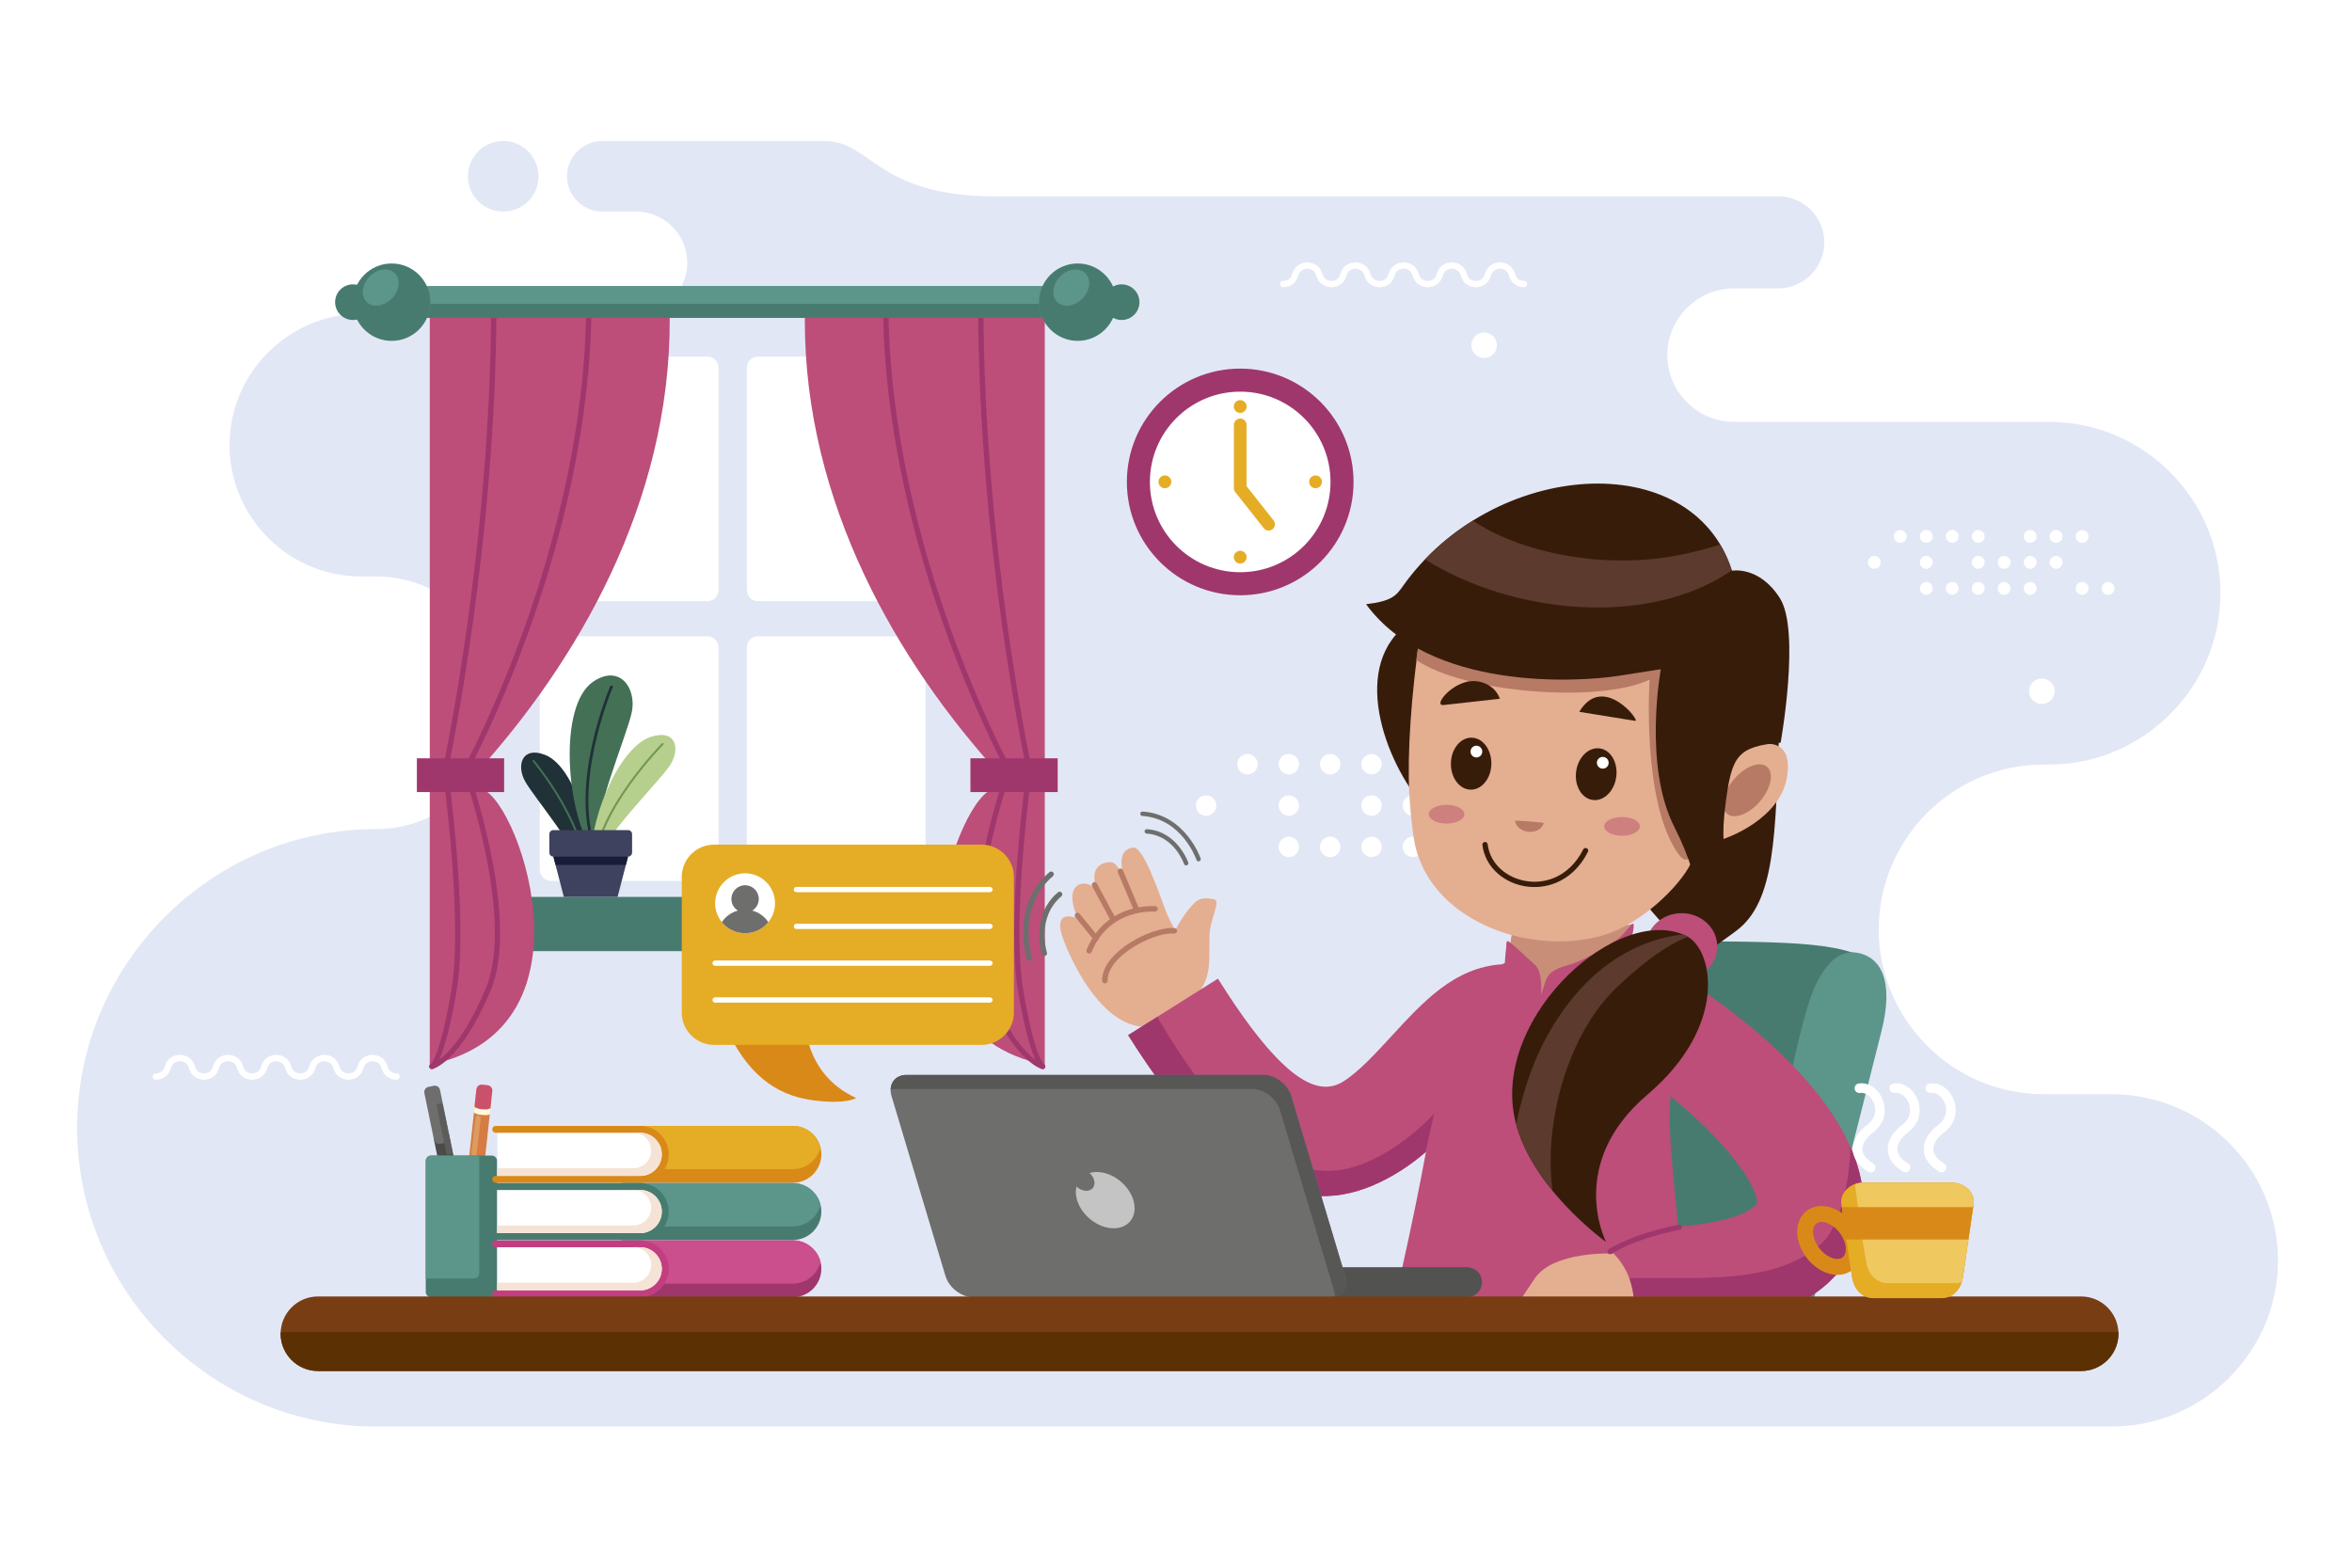 <?xml version="1.0" encoding="utf-8"?>
<!-- Generator: Adobe Illustrator 27.5.0, SVG Export Plug-In . SVG Version: 6.00 Build 0)  -->
<svg version="1.1" xmlns="http://www.w3.org/2000/svg" xmlns:xlink="http://www.w3.org/1999/xlink" x="0px" y="0px"
	 viewBox="0 0 750 500" style="enable-background:new 0 0 750 500;" xml:space="preserve">
<g id="BACKGROUND">
	<rect style="fill-rule:evenodd;clip-rule:evenodd;fill:#FFFFFF;" width="750" height="500"/>
</g>
<g id="OBJECTS">
	<g>
		<path style="fill-rule:evenodd;clip-rule:evenodd;fill:#E2E7F5;" d="M119.87,454.989c-52.403,0-95.278-42.876-95.278-95.278
			v-0.001c0-52.403,42.874-95.278,95.277-95.278h0.001c22.158-0.001,40.285-18.129,40.285-40.286l0,0
			c0-22.158-18.127-40.286-40.286-40.286h-4.794c-23.036,0-41.885-18.848-41.885-41.885l0,0c0-23.037,18.849-41.885,41.885-41.885
			h87.776c8.967,0,16.306-7.337,16.306-16.306l0,0c0-8.968-7.338-16.306-16.306-16.306h-10.809c-6.189,0-11.255-5.064-11.255-11.254
			l0,0c0-6.189,5.066-11.253,11.255-11.253h40.506c0,0,15.476,0,30.413,0c14.936,0,16.599,17.644,54.327,17.644
			c58.319,0,191.441,0,249.763,0c8.075,0,14.684,6.609,14.684,14.685l0,0c0,8.076-6.608,14.684-14.684,14.684h-14.102
			c-11.703,0-21.277,9.577-21.277,21.278l0,0c0,11.702,9.574,21.278,21.277,21.278H653.4c30.06,0,54.652,24.596,54.652,54.653v0.001
			c0,30.059-24.595,54.654-54.652,54.654h-1.748c-28.915,0-52.569,23.657-52.569,52.567l0,0c0,28.912,23.654,52.569,52.569,52.569
			h21.752c29.152,0,53.002,23.851,53.002,53.002l0,0c0,29.151-23.85,53.003-53.002,53.003
			C522.585,454.989,270.69,454.989,119.87,454.989L119.87,454.989z M160.462,67.479c6.215,0,11.255-5.039,11.255-11.255
			c0-6.215-5.04-11.253-11.255-11.253c-6.215,0-11.254,5.039-11.254,11.253C149.208,62.439,154.246,67.479,160.462,67.479z"/>
		<g>
			<g>
				<g>
					<path style="fill-rule:evenodd;clip-rule:evenodd;fill:#FFFFFF;" d="M175.665,113.743h49.913c1.949,0,3.543,1.594,3.543,3.542
						V188.2c0,1.948-1.594,3.543-3.543,3.543h-49.913c-1.948,0-3.542-1.594-3.542-3.543v-70.914
						C172.123,115.337,173.717,113.743,175.665,113.743z"/>
					<path style="fill-rule:evenodd;clip-rule:evenodd;fill:#FFFFFF;" d="M241.685,113.743h49.914c1.95,0,3.543,1.594,3.543,3.542
						V188.2c0,1.948-1.594,3.543-3.543,3.543h-49.914c-1.947,0-3.541-1.594-3.541-3.543v-70.914
						C238.144,115.337,239.738,113.743,241.685,113.743z"/>
					<path style="fill-rule:evenodd;clip-rule:evenodd;fill:#FFFFFF;" d="M175.665,202.95h49.913c1.949,0,3.543,1.594,3.543,3.542
						v70.915c0,1.948-1.594,3.542-3.543,3.542h-49.913c-1.948,0-3.542-1.594-3.542-3.542v-70.915
						C172.123,204.544,173.717,202.95,175.665,202.95z"/>
					<path style="fill-rule:evenodd;clip-rule:evenodd;fill:#FFFFFF;" d="M241.685,202.95h49.914c1.95,0,3.543,1.594,3.543,3.542
						v70.915c0,1.948-1.594,3.542-3.543,3.542h-49.914c-1.947,0-3.541-1.594-3.541-3.542v-70.915
						C238.144,204.544,239.738,202.95,241.685,202.95z"/>
				</g>
				<path style="fill-rule:evenodd;clip-rule:evenodd;fill:#487B70;" d="M155.569,286.065h158.785c1.832,0,3.332,1.385,3.332,3.079
					l0,0c0,1.693-1.5,3.079-3.332,3.079h-10.53v11.13H166.099v-11.13h-10.53c-1.832,0-3.331-1.386-3.331-3.079l0,0
					C152.238,287.45,153.736,286.065,155.569,286.065z"/>
			</g>
			<g>
				<g>
					<path style="fill-rule:evenodd;clip-rule:evenodd;fill:#BC4E79;" d="M213.456,96.374
						c2.068,59.064-26.694,110.603-58.915,147.188h-17.491V96.374H213.456z"/>
					<path style="fill-rule:evenodd;clip-rule:evenodd;fill:#BC4E79;" d="M153.019,251.641h-15.97v87.948
						C193.005,328.142,163.904,251.641,153.019,251.641z"/>
					<path style="fill-rule:evenodd;clip-rule:evenodd;fill:#9F376D;" d="M186.919,98.048c0.002-0.465,0.383-0.843,0.849-0.84
						c0.467,0.001,0.844,0.381,0.841,0.847c-0.576,74.494-36.401,142.416-39.198,147.61c1.502,4.355,16.268,48.347,7.039,70.266
						c-9.745,23.14-18.515,25.024-18.538,25.03c-0.456,0.106-0.912-0.176-1.018-0.632c-0.107-0.456,0.176-0.912,0.632-1.018
						c0.023-0.004,7.961-1.699,17.366-24.037c9.447-22.434-7.154-69.269-7.201-69.404c-0.075-0.217-0.063-0.464,0.056-0.681
						C147.858,244.984,186.323,175.023,186.919,98.048z"/>
					<rect x="132.931" y="241.853" style="fill-rule:evenodd;clip-rule:evenodd;fill:#9F376D;" width="27.825" height="10.771"/>
					<path style="fill-rule:evenodd;clip-rule:evenodd;fill:#9F376D;" d="M156.621,98.053c0-0.468,0.379-0.845,0.844-0.845
						c0.467,0,0.846,0.378,0.846,0.845c-0.231,75.467-14.756,144.179-15.483,147.571c0.402,2.916,6.489,47.963,2.81,70.115
						c-3.843,23.126-7.471,25.114-7.48,25.12c-0.399,0.242-0.919,0.114-1.16-0.284c-0.242-0.399-0.114-0.918,0.284-1.16
						c0.009-0.005,2.973-1.597,6.688-23.947c3.717-22.372-2.679-68.619-2.833-69.732c-0.019-0.103-0.016-0.21,0.006-0.319
						C141.185,245.212,156.385,175.142,156.621,98.053z"/>
				</g>
				<g>
					<path style="fill-rule:evenodd;clip-rule:evenodd;fill:#BC4E79;" d="M256.75,96.374
						c-2.068,59.064,26.694,110.603,58.916,147.188h17.491V96.374H256.75z"/>
					<path style="fill-rule:evenodd;clip-rule:evenodd;fill:#BC4E79;" d="M317.187,251.641h15.97v87.948
						C277.201,328.142,306.303,251.641,317.187,251.641z"/>
					<path style="fill-rule:evenodd;clip-rule:evenodd;fill:#9F376D;" d="M283.287,98.048c-0.003-0.465-0.382-0.843-0.849-0.84
						c-0.467,0.001-0.844,0.381-0.841,0.847c0.578,74.494,36.401,142.416,39.199,147.61c-1.503,4.355-16.269,48.347-7.039,70.266
						c9.744,23.14,18.514,25.024,18.539,25.03c0.454,0.106,0.91-0.176,1.018-0.632c0.105-0.456-0.178-0.912-0.634-1.018
						c-0.023-0.004-7.961-1.699-17.365-24.037c-9.447-22.434,7.152-69.269,7.199-69.404c0.075-0.217,0.063-0.464-0.056-0.681
						C322.348,244.984,283.883,175.023,283.287,98.048z"/>
					<rect x="309.45" y="241.853" style="fill-rule:evenodd;clip-rule:evenodd;fill:#9F376D;" width="27.825" height="10.771"/>
					<path style="fill-rule:evenodd;clip-rule:evenodd;fill:#9F376D;" d="M313.585,98.053c0-0.468-0.378-0.845-0.844-0.845
						c-0.467,0-0.846,0.378-0.846,0.845c0.231,75.467,14.756,144.179,15.483,147.571c-0.402,2.916-6.489,47.963-2.81,70.115
						c3.843,23.126,7.471,25.114,7.482,25.12c0.398,0.242,0.917,0.114,1.16-0.284c0.241-0.399,0.112-0.918-0.285-1.16
						c-0.009-0.005-2.973-1.597-6.686-23.947c-3.716-22.372,2.678-68.619,2.832-69.732c0.019-0.103,0.018-0.21-0.005-0.319
						C329.021,245.212,313.821,175.142,313.585,98.053z"/>
				</g>
			</g>
			<g>
				<g>
					<path style="fill-rule:evenodd;clip-rule:evenodd;fill:#203137;" d="M173.785,240.749c-7.328-2.839-9.186,3.339-6.337,8.455
						c2.847,5.116,17.463,22.32,18.227,29.144c0.296,2.646,0.973,2.356,1.551,0.502
						C190.114,269.599,183.871,244.658,173.785,240.749z"/>
					<path style="fill-rule:evenodd;clip-rule:evenodd;fill:#447056;" d="M186.173,280.193c0.211,0.221,0.454,0.048,0.696-0.427
						c1.054-16.279-16.402-37.14-16.458-37.206c-0.096-0.116-0.3-0.152-0.458-0.082c-0.158,0.069-0.208,0.219-0.112,0.333
						C169.896,242.879,187.59,264.025,186.173,280.193z"/>
					<g>
						<path style="fill-rule:evenodd;clip-rule:evenodd;fill:#447056;" d="M189.298,217.311c8.401-5.515,13.653,2.206,12.202,9.653
							c-1.453,7.447-12.992,33.706-10.913,42.909c0.805,3.568-0.22,3.35-1.823,1.037
							C180.762,259.375,177.733,224.903,189.298,217.311z"/>
						<path style="fill-rule:evenodd;clip-rule:evenodd;fill:#203137;" d="M190.762,272.431c-0.18,0.342-0.58,0.172-1.115-0.398
							c-8.755-21.266,4.885-53.039,4.928-53.141c0.075-0.175,0.33-0.273,0.57-0.218c0.238,0.054,0.374,0.239,0.299,0.415
							C195.401,219.191,181.576,251.398,190.762,272.431z"/>
					</g>
					<g>
						<path style="fill-rule:evenodd;clip-rule:evenodd;fill:#B6CF8C;" d="M207.647,234.98c8.14-2.584,9.418,4.12,5.794,9.404
							c-3.625,5.283-21.183,22.75-22.778,29.982c-0.617,2.804-1.306,2.454-1.711,0.44
							C186.929,264.764,196.441,238.536,207.647,234.98z"/>
						<path style="fill-rule:evenodd;clip-rule:evenodd;fill:#739655;" d="M189.922,276.304c-0.25,0.223-0.491,0.022-0.694-0.498
							c0.736-17.43,21.743-38.621,21.808-38.691c0.116-0.117,0.339-0.144,0.501-0.06c0.159,0.084,0.196,0.247,0.081,0.364
							C211.551,237.489,190.259,258.97,189.922,276.304z"/>
					</g>
				</g>
				<g>
					<polygon style="fill-rule:evenodd;clip-rule:evenodd;fill:#3F425E;" points="196.185,269.531 180.546,269.531 176.463,273.216 
						179.799,286.065 188.366,286.065 196.933,286.065 200.268,273.216 					"/>
					<path style="fill-rule:evenodd;clip-rule:evenodd;fill:#3F425E;" d="M200.268,264.75h-23.805c-0.713,0-1.295,0.582-1.295,1.294
						v5.877c0,0.712,0.582,1.295,1.295,1.295h23.805c0.713,0,1.295-0.583,1.295-1.295v-5.877
						C201.563,265.332,200.981,264.75,200.268,264.75z"/>
					<polygon style="fill-rule:evenodd;clip-rule:evenodd;fill:#181C39;" points="176.463,273.216 177.148,275.857 199.582,275.857 
						200.268,273.216 					"/>
				</g>
			</g>
			<g>
				<rect x="132.001" y="91.212" style="fill-rule:evenodd;clip-rule:evenodd;fill:#5C968B;" width="210.623" height="10.173"/>
				<path style="fill-rule:evenodd;clip-rule:evenodd;fill:#487B70;" d="M112.544,102.058c3.132,0,5.685-2.554,5.685-5.685
					c0-3.131-2.553-5.684-5.685-5.684c-3.13,0-5.685,2.553-5.685,5.684C106.859,99.504,109.414,102.058,112.544,102.058z"/>
				<circle style="fill-rule:evenodd;clip-rule:evenodd;fill:#487B70;" cx="124.885" cy="96.374" r="12.342"/>
				<path style="fill-rule:evenodd;clip-rule:evenodd;fill:#487B70;" d="M357.663,102.058c3.13,0,5.685-2.554,5.685-5.685
					c0-3.131-2.555-5.684-5.685-5.684c-3.132,0-5.685,2.553-5.685,5.684C351.978,99.504,354.53,102.058,357.663,102.058z"/>
				<path style="fill-rule:evenodd;clip-rule:evenodd;fill:#487B70;" d="M343.658,108.715c6.798,0,12.34-5.544,12.34-12.342
					c0-6.797-5.542-12.342-12.34-12.342c-6.797,0-12.342,5.544-12.342,12.342C331.316,103.172,336.86,108.715,343.658,108.715z"/>
				<path style="fill-rule:evenodd;clip-rule:evenodd;fill:#487B70;" d="M256.734,96.897h-43.259h-0.961h-75.296
					c-0.023,0.534-0.08,1.06-0.168,1.574c-0.093,0.553-0.226,1.094-0.39,1.619c-0.14,0.443-0.304,0.876-0.491,1.295h0.881h19.553
					h1.689h28.579h1.69h24.999h43.09h24.998h1.69h28.58h1.689h18.771c-0.615-1.38-0.982-2.895-1.05-4.488H256.734z"/>
				<path style="fill-rule:evenodd;clip-rule:evenodd;fill:#5C968B;" d="M125.832,87.107c-1.984-1.914-5.582-1.4-8.036,1.145
					c-2.454,2.544-2.835,6.158-0.851,8.071c1.982,1.912,5.58,1.4,8.034-1.146C127.433,92.632,127.814,89.019,125.832,87.107z"/>
				<path style="fill-rule:evenodd;clip-rule:evenodd;fill:#5C968B;" d="M346.038,87.107c-1.984-1.914-5.581-1.4-8.036,1.145
					c-2.454,2.544-2.835,6.158-0.851,8.071c1.982,1.912,5.58,1.4,8.034-1.146C347.64,92.632,348.021,89.019,346.038,87.107z"/>
			</g>
		</g>
		<g>
			<g>
				<path style="fill-rule:evenodd;clip-rule:evenodd;fill:#FFFFFF;" d="M397.789,246.991c1.793,0,3.256-1.463,3.256-3.257
					c0-1.794-1.463-3.257-3.256-3.257c-1.796,0-3.259,1.463-3.259,3.257C394.53,245.527,395.993,246.991,397.789,246.991z"/>
				<path style="fill-rule:evenodd;clip-rule:evenodd;fill:#FFFFFF;" d="M410.977,246.991c1.793,0,3.256-1.463,3.256-3.257
					c0-1.794-1.463-3.257-3.256-3.257c-1.795,0-3.258,1.463-3.258,3.257C407.719,245.527,409.182,246.991,410.977,246.991z"/>
				<path style="fill-rule:evenodd;clip-rule:evenodd;fill:#FFFFFF;" d="M424.162,246.991c1.795,0,3.259-1.463,3.259-3.257
					c0-1.794-1.464-3.257-3.259-3.257c-1.793,0-3.256,1.463-3.256,3.257C420.906,245.527,422.369,246.991,424.162,246.991z"/>
				<path style="fill-rule:evenodd;clip-rule:evenodd;fill:#FFFFFF;" d="M437.351,246.991c1.795,0,3.258-1.463,3.258-3.257
					c0-1.794-1.463-3.257-3.258-3.257c-1.793,0-3.257,1.463-3.257,3.257C434.094,245.527,435.558,246.991,437.351,246.991z"/>
				<path style="fill-rule:evenodd;clip-rule:evenodd;fill:#FFFFFF;" d="M463.726,246.991c1.793,0,3.257-1.463,3.257-3.257
					c0-1.794-1.464-3.257-3.257-3.257c-1.795,0-3.258,1.463-3.258,3.257C460.468,245.527,461.931,246.991,463.726,246.991z"/>
				<path style="fill-rule:evenodd;clip-rule:evenodd;fill:#FFFFFF;" d="M476.914,246.991c1.793,0,3.256-1.463,3.256-3.257
					c0-1.794-1.463-3.257-3.256-3.257c-1.796,0-3.259,1.463-3.259,3.257C473.655,245.527,475.118,246.991,476.914,246.991z"/>
				<path style="fill-rule:evenodd;clip-rule:evenodd;fill:#FFFFFF;" d="M490.102,246.991c1.793,0,3.256-1.463,3.256-3.257
					c0-1.794-1.463-3.257-3.256-3.257c-1.795,0-3.259,1.463-3.259,3.257C486.843,245.527,488.307,246.991,490.102,246.991z"/>
				<path style="fill-rule:evenodd;clip-rule:evenodd;fill:#FFFFFF;" d="M384.601,260.178c1.793,0,3.257-1.463,3.257-3.257
					c0-1.794-1.464-3.258-3.257-3.258c-1.793,0-3.258,1.464-3.258,3.258C381.343,258.715,382.808,260.178,384.601,260.178z"/>
				<path style="fill-rule:evenodd;clip-rule:evenodd;fill:#FFFFFF;" d="M410.977,260.178c1.793,0,3.256-1.463,3.256-3.257
					c0-1.794-1.463-3.258-3.256-3.258c-1.795,0-3.258,1.464-3.258,3.258C407.719,258.715,409.182,260.178,410.977,260.178z"/>
				<path style="fill-rule:evenodd;clip-rule:evenodd;fill:#FFFFFF;" d="M437.351,260.178c1.795,0,3.258-1.463,3.258-3.257
					c0-1.794-1.463-3.258-3.258-3.258c-1.793,0-3.257,1.464-3.257,3.258C434.094,258.715,435.558,260.178,437.351,260.178z"/>
				<path style="fill-rule:evenodd;clip-rule:evenodd;fill:#FFFFFF;" d="M450.538,260.178c1.795,0,3.256-1.463,3.256-3.257
					c0-1.794-1.461-3.258-3.256-3.258c-1.793,0-3.256,1.464-3.256,3.258C447.282,258.715,448.745,260.178,450.538,260.178z"/>
				<path style="fill-rule:evenodd;clip-rule:evenodd;fill:#FFFFFF;" d="M463.726,260.178c1.793,0,3.257-1.463,3.257-3.257
					c0-1.794-1.464-3.258-3.257-3.258c-1.795,0-3.258,1.464-3.258,3.258C460.468,258.715,461.931,260.178,463.726,260.178z"/>
				<path style="fill-rule:evenodd;clip-rule:evenodd;fill:#FFFFFF;" d="M476.914,260.178c1.793,0,3.256-1.463,3.256-3.257
					c0-1.794-1.463-3.258-3.256-3.258c-1.796,0-3.259,1.464-3.259,3.258C473.655,258.715,475.118,260.178,476.914,260.178z"/>
				<path style="fill-rule:evenodd;clip-rule:evenodd;fill:#FFFFFF;" d="M410.977,273.365c1.793,0,3.256-1.463,3.256-3.257
					c0-1.794-1.463-3.258-3.256-3.258c-1.795,0-3.258,1.464-3.258,3.258C407.719,271.902,409.182,273.365,410.977,273.365z"/>
				<path style="fill-rule:evenodd;clip-rule:evenodd;fill:#FFFFFF;" d="M424.162,273.365c1.795,0,3.259-1.463,3.259-3.257
					c0-1.794-1.464-3.258-3.259-3.258c-1.793,0-3.256,1.464-3.256,3.258C420.906,271.902,422.369,273.365,424.162,273.365z"/>
				<path style="fill-rule:evenodd;clip-rule:evenodd;fill:#FFFFFF;" d="M437.351,273.365c1.795,0,3.258-1.463,3.258-3.257
					c0-1.794-1.463-3.258-3.258-3.258c-1.793,0-3.257,1.464-3.257,3.258C434.094,271.902,435.558,273.365,437.351,273.365z"/>
				<path style="fill-rule:evenodd;clip-rule:evenodd;fill:#FFFFFF;" d="M450.538,273.365c1.795,0,3.256-1.463,3.256-3.257
					c0-1.794-1.461-3.258-3.256-3.258c-1.793,0-3.256,1.464-3.256,3.258C447.282,271.902,448.745,273.365,450.538,273.365z"/>
				<path style="fill-rule:evenodd;clip-rule:evenodd;fill:#FFFFFF;" d="M463.726,273.365c1.793,0,3.257-1.463,3.257-3.257
					c0-1.794-1.464-3.258-3.257-3.258c-1.795,0-3.258,1.464-3.258,3.258C460.468,271.902,461.931,273.365,463.726,273.365z"/>
				<path style="fill-rule:evenodd;clip-rule:evenodd;fill:#FFFFFF;" d="M490.102,273.365c1.793,0,3.256-1.463,3.256-3.257
					c0-1.794-1.463-3.258-3.256-3.258c-1.795,0-3.259,1.464-3.259,3.258C486.843,271.902,488.307,273.365,490.102,273.365z"/>
				<path style="fill-rule:evenodd;clip-rule:evenodd;fill:#FFFFFF;" d="M503.287,273.365c1.795,0,3.259-1.463,3.259-3.257
					c0-1.794-1.464-3.258-3.259-3.258c-1.793,0-3.256,1.464-3.256,3.258C500.031,271.902,501.494,273.365,503.287,273.365z"/>
			</g>
			<path style="fill-rule:evenodd;clip-rule:evenodd;fill:#FFFFFF;" d="M49.68,344.363c-0.557,0-1.01-0.452-1.01-1.011
				c0-0.559,0.453-1.012,1.01-1.012c0.699,0,1.339-0.197,1.84-0.583c0.471-0.359,0.834-0.9,1.026-1.615
				c0.311-1.166,0.933-2.07,1.751-2.698c0.862-0.663,1.928-1.002,3.063-1.002s2.201,0.339,3.063,1.002
				c0.818,0.628,1.44,1.532,1.75,2.698c0.192,0.715,0.557,1.256,1.026,1.616c0.501,0.385,1.142,0.582,1.839,0.582
				c0.697,0,1.337-0.197,1.84-0.583c0.47-0.359,0.832-0.9,1.023-1.615c0.313-1.166,0.935-2.07,1.751-2.698
				c0.862-0.663,1.928-1.002,3.064-1.002c1.136,0,2.201,0.339,3.064,1.002c0.815,0.628,1.438,1.532,1.75,2.698
				c0.192,0.715,0.554,1.256,1.024,1.615c0.502,0.386,1.143,0.583,1.839,0.583c0.698,0,1.338-0.197,1.84-0.583
				c0.47-0.359,0.834-0.9,1.025-1.615c0.312-1.166,0.934-2.07,1.752-2.698c0.862-0.663,1.928-1.002,3.062-1.002
				c1.136,0,2.202,0.339,3.064,1.002c0.817,0.628,1.438,1.532,1.75,2.698c0.192,0.715,0.555,1.256,1.025,1.615
				c0.501,0.386,1.142,0.583,1.84,0.583c0.697,0,1.337-0.197,1.84-0.583c0.47-0.359,0.832-0.9,1.024-1.615
				c0.313-1.166,0.935-2.07,1.751-2.698c0.863-0.663,1.929-1.002,3.064-1.002c1.136,0,2.2,0.339,3.064,1.002
				c0.816,0.628,1.438,1.532,1.751,2.698c0.191,0.715,0.554,1.256,1.024,1.615c0.502,0.386,1.142,0.583,1.84,0.583
				c0.696,0,1.337-0.197,1.839-0.582c0.47-0.36,0.834-0.901,1.024-1.616c0.313-1.166,0.935-2.07,1.752-2.698
				c0.864-0.663,1.927-1.002,3.063-1.002c1.136,0,2.202,0.339,3.064,1.002c0.816,0.628,1.438,1.532,1.751,2.698
				c0.191,0.715,0.554,1.256,1.023,1.615c0.503,0.386,1.143,0.583,1.84,0.583c0.559,0,1.012,0.453,1.012,1.012
				c0,0.559-0.454,1.011-1.012,1.011c-1.135,0-2.2-0.339-3.062-1.002c-0.818-0.627-1.44-1.53-1.752-2.697
				c-0.19-0.715-0.555-1.256-1.025-1.617c-0.502-0.386-1.141-0.582-1.84-0.582c-0.696,0-1.337,0.196-1.839,0.582
				c-0.47,0.361-0.832,0.902-1.024,1.617c-0.313,1.167-0.935,2.07-1.75,2.697c-0.864,0.663-1.929,1.002-3.065,1.002
				c-1.136,0-2.201-0.339-3.064-1.002c-0.816-0.627-1.438-1.53-1.751-2.697c-0.191-0.715-0.554-1.256-1.023-1.617
				c-0.503-0.386-1.143-0.582-1.84-0.582c-0.698,0-1.337,0.196-1.839,0.582c-0.47,0.361-0.834,0.902-1.025,1.617
				c-0.312,1.167-0.934,2.07-1.752,2.697c-0.863,0.663-1.929,1.002-3.063,1.002c-1.136,0-2.202-0.339-3.064-1.002
				c-0.818-0.627-1.44-1.53-1.751-2.697c-0.192-0.715-0.556-1.256-1.026-1.617c-0.501-0.386-1.141-0.582-1.84-0.582
				c-0.696,0-1.337,0.196-1.839,0.582c-0.47,0.361-0.833,0.902-1.024,1.617c-0.313,1.167-0.935,2.07-1.751,2.697
				c-0.862,0.663-1.928,1.002-3.064,1.002c-1.136,0-2.199-0.339-3.064-1.002c-0.816-0.627-1.437-1.53-1.751-2.697
				c-0.19-0.715-0.554-1.256-1.024-1.617c-0.502-0.386-1.143-0.582-1.839-0.582c-0.697,0-1.337,0.196-1.84,0.582
				c-0.47,0.361-0.833,0.902-1.023,1.617c-0.313,1.167-0.935,2.07-1.753,2.697c-0.862,0.663-1.927,1.002-3.062,1.002
				c-1.136,0-2.202-0.339-3.064-1.002c-0.817-0.627-1.438-1.53-1.75-2.697c-0.192-0.715-0.554-1.256-1.025-1.617
				c-0.501-0.386-1.142-0.582-1.84-0.582c-0.698,0-1.338,0.196-1.838,0.582c-0.472,0.361-0.834,0.902-1.026,1.617
				c-0.312,1.167-0.933,2.07-1.751,2.697C51.882,344.024,50.817,344.363,49.68,344.363z"/>
			<path style="fill-rule:evenodd;clip-rule:evenodd;fill:#FFFFFF;" d="M409.19,91.604c-0.559,0-1.01-0.454-1.01-1.011
				c0-0.559,0.451-1.011,1.01-1.011c0.699,0,1.338-0.197,1.84-0.583c0.47-0.361,0.835-0.901,1.026-1.617
				c0.31-1.166,0.933-2.071,1.751-2.697c0.862-0.664,1.928-1.001,3.062-1.001c1.137,0,2.202,0.338,3.064,1.001
				c0.818,0.626,1.44,1.531,1.751,2.697c0.191,0.715,0.554,1.255,1.026,1.617c0.5,0.386,1.141,0.583,1.839,0.583
				c0.697,0,1.338-0.197,1.84-0.583c0.47-0.361,0.832-0.901,1.024-1.617c0.313-1.166,0.933-2.071,1.75-2.697
				c0.863-0.664,1.929-1.001,3.064-1.001c1.137,0,2.2,0.338,3.063,1.001c0.818,0.626,1.439,1.531,1.753,2.697
				c0.191,0.715,0.554,1.255,1.023,1.617c0.503,0.386,1.144,0.583,1.84,0.583s1.337-0.197,1.84-0.583
				c0.47-0.361,0.832-0.901,1.023-1.617c0.313-1.166,0.935-2.071,1.751-2.697c0.865-0.664,1.929-1.001,3.065-1.001
				c1.136,0,2.202,0.338,3.064,1.001c0.815,0.626,1.438,1.531,1.751,2.697c0.191,0.715,0.554,1.255,1.023,1.617
				c0.503,0.386,1.143,0.583,1.84,0.583c0.698,0,1.339-0.197,1.839-0.583c0.47-0.361,0.835-0.901,1.026-1.617
				c0.311-1.166,0.933-2.071,1.751-2.697c0.862-0.664,1.929-1.001,3.065-1.001c1.134,0,2.199,0.338,3.061,1.001
				c0.818,0.626,1.44,1.531,1.751,2.697c0.191,0.715,0.557,1.255,1.026,1.617c0.5,0.386,1.141,0.583,1.84,0.583
				c0.696,0,1.337-0.197,1.839-0.583c0.47-0.361,0.833-0.901,1.025-1.617c0.313-1.166,0.934-2.071,1.751-2.697
				c0.862-0.664,1.928-1.001,3.064-1.001c1.137,0,2.2,0.338,3.065,1.001c0.816,0.626,1.438,1.531,1.751,2.697
				c0.191,0.715,0.554,1.255,1.025,1.617c0.502,0.386,1.142,0.583,1.839,0.583c0.559,0,1.013,0.452,1.013,1.011
				c0,0.557-0.454,1.011-1.013,1.011c-1.136,0-2.201-0.339-3.062-1.001c-0.818-0.628-1.44-1.532-1.753-2.699
				c-0.192-0.714-0.555-1.255-1.024-1.616c-0.502-0.386-1.143-0.582-1.84-0.582c-0.696,0-1.337,0.196-1.839,0.582
				c-0.47,0.361-0.832,0.901-1.024,1.616c-0.313,1.166-0.934,2.071-1.753,2.699c-0.862,0.663-1.926,1.001-3.061,1.001
				c-1.137,0-2.202-0.339-3.064-1.001c-0.816-0.628-1.438-1.532-1.751-2.699c-0.191-0.715-0.554-1.255-1.023-1.616
				c-0.503-0.386-1.143-0.582-1.84-0.582c-0.699,0-1.34,0.196-1.84,0.582c-0.472,0.361-0.834,0.901-1.026,1.616
				c-0.311,1.166-0.935,2.071-1.75,2.699c-0.863,0.663-1.929,1.001-3.065,1.001c-1.137,0-2.2-0.339-3.063-1.001
				c-0.818-0.628-1.439-1.532-1.751-2.699c-0.191-0.714-0.556-1.255-1.025-1.616c-0.501-0.386-1.141-0.582-1.84-0.582
				c-0.696,0-1.337,0.196-1.84,0.582c-0.47,0.361-0.832,0.901-1.023,1.616c-0.314,1.166-0.935,2.071-1.751,2.699
				c-0.862,0.663-1.929,1.001-3.064,1.001c-1.136,0-2.202-0.339-3.064-1.001c-0.815-0.628-1.438-1.532-1.751-2.699
				c-0.191-0.714-0.554-1.255-1.023-1.616c-0.503-0.386-1.143-0.582-1.84-0.582c-0.698,0-1.337,0.196-1.839,0.582
				c-0.471,0.361-0.835,0.901-1.026,1.616c-0.311,1.166-0.933,2.071-1.751,2.699c-0.862,0.663-1.929,1.001-3.063,1.001
				c-1.136,0-2.201-0.339-3.064-1.001c-0.818-0.628-1.44-1.532-1.751-2.699c-0.191-0.715-0.557-1.255-1.026-1.616
				c-0.5-0.386-1.141-0.582-1.84-0.582c-0.696,0-1.337,0.196-1.839,0.582c-0.471,0.361-0.833,0.901-1.024,1.616
				c-0.313,1.166-0.935,2.071-1.751,2.699C411.393,91.265,410.327,91.604,409.19,91.604z"/>
			<path style="fill-rule:evenodd;clip-rule:evenodd;fill:#FFFFFF;" d="M473.258,106.044c1.124,0,2.146,0.457,2.882,1.196
				c0.739,0.737,1.197,1.758,1.197,2.883c0,1.126-0.458,2.147-1.197,2.884c-0.736,0.739-1.758,1.194-2.882,1.194
				c-1.126,0-2.147-0.456-2.884-1.194c-0.739-0.737-1.197-1.758-1.197-2.884c0-1.125,0.458-2.146,1.197-2.883
				C471.11,106.501,472.132,106.044,473.258,106.044z"/>
			<path style="fill-rule:evenodd;clip-rule:evenodd;fill:#FFFFFF;" d="M651.098,216.386c1.127,0,2.147,0.456,2.885,1.194
				c0.736,0.738,1.194,1.758,1.194,2.885c0,1.126-0.458,2.146-1.194,2.884c-0.738,0.737-1.758,1.194-2.885,1.194
				c-1.126,0-2.145-0.457-2.884-1.194c-0.739-0.739-1.194-1.758-1.194-2.884c0-1.127,0.455-2.147,1.194-2.885
				C648.952,216.842,649.972,216.386,651.098,216.386z"/>
			<g>
				<path style="fill-rule:evenodd;clip-rule:evenodd;fill:#FFFFFF;" d="M605.962,173.133c1.127,0,2.045-0.918,2.045-2.045
					c0-1.127-0.918-2.045-2.045-2.045c-1.127,0-2.045,0.919-2.045,2.045C603.917,172.214,604.835,173.133,605.962,173.133z"/>
				<path style="fill-rule:evenodd;clip-rule:evenodd;fill:#FFFFFF;" d="M614.243,173.133c1.127,0,2.046-0.918,2.046-2.045
					c0-1.127-0.919-2.045-2.046-2.045c-1.126,0-2.045,0.919-2.045,2.045C612.198,172.214,613.117,173.133,614.243,173.133z"/>
				<path style="fill-rule:evenodd;clip-rule:evenodd;fill:#FFFFFF;" d="M622.525,173.133c1.126,0,2.047-0.918,2.047-2.045
					c0-1.127-0.921-2.045-2.047-2.045c-1.127,0-2.046,0.919-2.046,2.045C620.479,172.214,621.398,173.133,622.525,173.133z"/>
				<path style="fill-rule:evenodd;clip-rule:evenodd;fill:#FFFFFF;" d="M630.809,173.133c1.127,0,2.046-0.918,2.046-2.045
					c0-1.127-0.919-2.045-2.046-2.045c-1.126,0-2.045,0.919-2.045,2.045C628.764,172.214,629.683,173.133,630.809,173.133z"/>
				<path style="fill-rule:evenodd;clip-rule:evenodd;fill:#FFFFFF;" d="M647.372,173.133c1.127,0,2.045-0.918,2.045-2.045
					c0-1.127-0.918-2.045-2.045-2.045c-1.127,0-2.045,0.919-2.045,2.045C645.327,172.214,646.245,173.133,647.372,173.133z"/>
				<path style="fill-rule:evenodd;clip-rule:evenodd;fill:#FFFFFF;" d="M655.653,173.133c1.129,0,2.048-0.918,2.048-2.045
					c0-1.127-0.919-2.045-2.048-2.045c-1.124,0-2.045,0.919-2.045,2.045C653.608,172.214,654.529,173.133,655.653,173.133z"/>
				<path style="fill-rule:evenodd;clip-rule:evenodd;fill:#FFFFFF;" d="M663.938,173.133c1.127,0,2.046-0.918,2.046-2.045
					c0-1.127-0.919-2.045-2.046-2.045c-1.127,0-2.045,0.919-2.045,2.045C661.893,172.214,662.811,173.133,663.938,173.133z"/>
				<path style="fill-rule:evenodd;clip-rule:evenodd;fill:#FFFFFF;" d="M597.681,181.416c1.126,0,2.045-0.92,2.045-2.046
					c0-1.126-0.919-2.045-2.045-2.045c-1.127,0-2.048,0.919-2.048,2.045C595.633,180.496,596.554,181.416,597.681,181.416z"/>
				<path style="fill-rule:evenodd;clip-rule:evenodd;fill:#FFFFFF;" d="M614.243,181.416c1.127,0,2.046-0.92,2.046-2.046
					c0-1.126-0.919-2.045-2.046-2.045c-1.126,0-2.045,0.919-2.045,2.045C612.198,180.496,613.117,181.416,614.243,181.416z"/>
				<path style="fill-rule:evenodd;clip-rule:evenodd;fill:#FFFFFF;" d="M630.809,181.416c1.127,0,2.046-0.92,2.046-2.046
					c0-1.126-0.919-2.045-2.046-2.045c-1.126,0-2.045,0.919-2.045,2.045C628.764,180.496,629.683,181.416,630.809,181.416z"/>
				<path style="fill-rule:evenodd;clip-rule:evenodd;fill:#FFFFFF;" d="M639.091,181.416c1.126,0,2.045-0.92,2.045-2.046
					c0-1.126-0.919-2.045-2.045-2.045c-1.127,0-2.046,0.919-2.046,2.045C637.045,180.496,637.964,181.416,639.091,181.416z"/>
				<path style="fill-rule:evenodd;clip-rule:evenodd;fill:#FFFFFF;" d="M647.372,181.416c1.127,0,2.045-0.92,2.045-2.046
					c0-1.126-0.918-2.045-2.045-2.045c-1.127,0-2.045,0.919-2.045,2.045C645.327,180.496,646.245,181.416,647.372,181.416z"/>
				<path style="fill-rule:evenodd;clip-rule:evenodd;fill:#FFFFFF;" d="M655.653,181.416c1.129,0,2.048-0.92,2.048-2.046
					c0-1.126-0.919-2.045-2.048-2.045c-1.124,0-2.045,0.919-2.045,2.045C653.608,180.496,654.529,181.416,655.653,181.416z"/>
				<path style="fill-rule:evenodd;clip-rule:evenodd;fill:#FFFFFF;" d="M614.243,189.697c1.127,0,2.046-0.919,2.046-2.045
					c0-1.126-0.919-2.045-2.046-2.045c-1.126,0-2.045,0.918-2.045,2.045C612.198,188.779,613.117,189.697,614.243,189.697z"/>
				<path style="fill-rule:evenodd;clip-rule:evenodd;fill:#FFFFFF;" d="M622.525,189.697c1.126,0,2.047-0.919,2.047-2.045
					c0-1.126-0.921-2.045-2.047-2.045c-1.127,0-2.046,0.918-2.046,2.045C620.479,188.779,621.398,189.697,622.525,189.697z"/>
				<path style="fill-rule:evenodd;clip-rule:evenodd;fill:#FFFFFF;" d="M630.809,189.697c1.127,0,2.046-0.919,2.046-2.045
					c0-1.126-0.919-2.045-2.046-2.045c-1.126,0-2.045,0.918-2.045,2.045C628.764,188.779,629.683,189.697,630.809,189.697z"/>
				<path style="fill-rule:evenodd;clip-rule:evenodd;fill:#FFFFFF;" d="M639.091,189.697c1.126,0,2.045-0.919,2.045-2.045
					c0-1.126-0.919-2.045-2.045-2.045c-1.127,0-2.046,0.918-2.046,2.045C637.045,188.779,637.964,189.697,639.091,189.697z"/>
				<path style="fill-rule:evenodd;clip-rule:evenodd;fill:#FFFFFF;" d="M647.372,189.697c1.127,0,2.045-0.919,2.045-2.045
					c0-1.126-0.918-2.045-2.045-2.045c-1.127,0-2.045,0.918-2.045,2.045C645.327,188.779,646.245,189.697,647.372,189.697z"/>
				<path style="fill-rule:evenodd;clip-rule:evenodd;fill:#FFFFFF;" d="M663.938,189.697c1.127,0,2.046-0.919,2.046-2.045
					c0-1.126-0.919-2.045-2.046-2.045c-1.127,0-2.045,0.918-2.045,2.045C661.893,188.779,662.811,189.697,663.938,189.697z"/>
				<path style="fill-rule:evenodd;clip-rule:evenodd;fill:#FFFFFF;" d="M672.22,189.697c1.126,0,2.045-0.919,2.045-2.045
					c0-1.126-0.919-2.045-2.045-2.045c-1.127,0-2.046,0.918-2.046,2.045C670.174,188.779,671.093,189.697,672.22,189.697z"/>
			</g>
		</g>
		<g>
			<path style="fill-rule:evenodd;clip-rule:evenodd;fill:#4A4A49;" d="M139.654,361.294l1.659-0.341
				c0.914-0.188,1.816,0.407,2.003,1.321l3.048,14.849c0.187,0.912-0.407,1.813-1.321,2.002l-1.66,0.34
				c-0.913,0.188-1.815-0.406-2.003-1.32l-3.046-14.848C138.146,362.383,138.741,361.482,139.654,361.294z"/>
			<path style="fill-rule:evenodd;clip-rule:evenodd;fill:#6E6E6D;" d="M136.648,346.639l1.66-0.34
				c0.914-0.188,1.813,0.406,2.002,1.32l3.047,14.849c0.188,0.913-0.407,1.815-1.321,2.002l-1.66,0.341
				c-0.913,0.188-1.814-0.407-2.001-1.321l-3.048-14.847C135.14,347.729,135.733,346.828,136.648,346.639z"/>
			<path style="fill-rule:evenodd;clip-rule:evenodd;fill:#5C5C5B;" d="M139.763,352.032l0.659-0.135
				c0.363-0.074,0.722,0.162,0.795,0.524l3.06,14.908c0.075,0.362-0.161,0.721-0.523,0.794l-0.659,0.136
				c-0.362,0.075-0.72-0.161-0.795-0.524l-3.06-14.907C139.165,352.464,139.401,352.107,139.763,352.032z"/>
		</g>
		<g>
			<path style="fill-rule:evenodd;clip-rule:evenodd;fill:#D57D42;" d="M153.433,349.263l1.685,0.181
				c0.928,0.1,1.606,0.94,1.505,1.868l-2.884,26.664c-0.101,0.929-0.939,1.606-1.868,1.507l-1.684-0.18
				c-0.927-0.1-1.607-0.94-1.506-1.868l2.887-26.665C151.667,349.841,152.506,349.165,153.433,349.263z"/>
			<g>
				<path style="fill-rule:evenodd;clip-rule:evenodd;fill:#FFFADB;" d="M153.447,349.228l1.692,0.183
					c0.933,0.1,1.615,0.944,1.515,1.877l-0.447,4.133c-0.262,0.116-0.636,0.216-1.11,0.235c-1.433,0.059-3.455-0.27-3.965-0.87
					l0.439-4.043C151.67,349.81,152.514,349.128,153.447,349.228z"/>
				<path style="fill-rule:evenodd;clip-rule:evenodd;fill:#CB516B;" d="M153.775,345.929l1.698,0.182
					c0.935,0.1,1.618,0.948,1.517,1.882l-0.57,5.315c-0.017,0.156-0.512,0.509-1.405,0.545c-1.522,0.062-3.773-0.358-3.693-1.091
					l0.57-5.315C151.993,346.512,152.839,345.83,153.775,345.929z"/>
			</g>
			<path style="fill-rule:evenodd;clip-rule:evenodd;fill:#DE9A5F;" d="M151.654,356.46c0.054-0.465,0.477-0.797,0.939-0.742
				c0.465,0.055,0.797,0.477,0.744,0.94l-1.945,16.456c-0.056,0.464-0.477,0.797-0.942,0.742c-0.463-0.056-0.796-0.478-0.741-0.941
				L151.654,356.46z"/>
		</g>
		<g>
			<path style="fill-rule:evenodd;clip-rule:evenodd;fill:#D98918;" d="M232.062,328.899c7.513,15.834,17.528,20.885,27.839,22.112
				c10.311,1.229,13.108-0.819,13.108-0.819c-18.545-8.428-16.346-28.581-16.495-28.255L232.062,328.899z"/>
			<path style="fill-rule:evenodd;clip-rule:evenodd;fill:#E5AC25;" d="M227.71,269.387h85.286c5.674,0,10.318,4.643,10.318,10.317
				v43.245c0,5.675-4.645,10.318-10.318,10.318H227.71c-5.675,0-10.317-4.644-10.317-10.318v-43.245
				C217.392,274.03,222.034,269.387,227.71,269.387z"/>
			<path style="fill-rule:evenodd;clip-rule:evenodd;fill:#FFFFFF;" d="M237.592,297.639c5.264,0,9.556-4.292,9.556-9.555
				c0-5.264-4.292-9.555-9.556-9.555c-5.261,0-9.554,4.291-9.554,9.555C228.038,293.347,232.331,297.639,237.592,297.639z"/>
			<g>
				<path style="fill-rule:evenodd;clip-rule:evenodd;fill:#FFFFFF;" d="M253.973,284.566c-0.467,0-0.848-0.38-0.848-0.849
					c0-0.467,0.381-0.847,0.848-0.847h61.697c0.467,0,0.848,0.38,0.848,0.847c0,0.469-0.381,0.849-0.848,0.849H253.973z"/>
				<path style="fill-rule:evenodd;clip-rule:evenodd;fill:#FFFFFF;" d="M253.973,296.305c-0.467,0-0.848-0.38-0.848-0.848
					c0-0.469,0.381-0.849,0.848-0.849h61.697c0.467,0,0.848,0.38,0.848,0.849c0,0.468-0.381,0.848-0.848,0.848H253.973z"/>
				<path style="fill-rule:evenodd;clip-rule:evenodd;fill:#FFFFFF;" d="M228.039,308.044c-0.47,0-0.848-0.38-0.848-0.847
					c0-0.469,0.378-0.849,0.848-0.849h87.631c0.467,0,0.848,0.38,0.848,0.849c0,0.467-0.381,0.847-0.848,0.847H228.039z"/>
				<path style="fill-rule:evenodd;clip-rule:evenodd;fill:#FFFFFF;" d="M228.039,319.785c-0.47,0-0.848-0.38-0.848-0.848
					c0-0.469,0.378-0.849,0.848-0.849h87.631c0.467,0,0.848,0.38,0.848,0.849c0,0.468-0.381,0.848-0.848,0.848H228.039z"/>
			</g>
			<path style="fill-rule:evenodd;clip-rule:evenodd;fill:#6E6E6D;" d="M235.295,290.422c-2.125,0.568-3.934,1.904-5.113,3.692
				c1.752,2.15,4.421,3.524,7.411,3.524c2.99,0,5.659-1.374,7.412-3.524c-1.18-1.788-2.99-3.124-5.112-3.692
				c1.241-0.77,2.068-2.146,2.068-3.714c0-2.412-1.956-4.367-4.369-4.367c-2.412,0-4.366,1.955-4.366,4.367
				C233.226,288.277,234.052,289.653,235.295,290.422z"/>
		</g>
		<g>
			<path style="fill-rule:evenodd;clip-rule:evenodd;fill:#9F376D;" d="M395.473,117.565c19.962,0,36.144,16.181,36.144,36.143
				c0,19.962-16.182,36.144-36.144,36.144c-19.96,0-36.141-16.182-36.141-36.144C359.332,133.746,375.512,117.565,395.473,117.565z"
				/>
			<path style="fill-rule:evenodd;clip-rule:evenodd;fill:#FFFFFF;" d="M395.473,124.913c15.903,0,28.797,12.892,28.797,28.795
				c0,15.903-12.894,28.795-28.797,28.795c-15.902,0-28.795-12.892-28.795-28.795C366.678,137.805,379.57,124.913,395.473,124.913z"
				/>
			<g>
				<path style="fill-rule:evenodd;clip-rule:evenodd;fill:#E5AC25;" d="M395.473,127.612c-1.127,0-2.041,0.915-2.041,2.042
					c0,1.128,0.914,2.042,2.041,2.042c1.129,0,2.043-0.914,2.043-2.042C397.516,128.527,396.602,127.612,395.473,127.612z"/>
				<path style="fill-rule:evenodd;clip-rule:evenodd;fill:#E5AC25;" d="M395.473,175.653c-1.127,0-2.041,0.914-2.041,2.042
					c0,1.128,0.914,2.042,2.041,2.042c1.129,0,2.043-0.914,2.043-2.042C397.516,176.567,396.602,175.653,395.473,175.653z"/>
			</g>
			<g>
				<path style="fill-rule:evenodd;clip-rule:evenodd;fill:#E5AC25;" d="M369.413,153.675c0,1.127,0.914,2.042,2.041,2.042
					c1.127,0,2.042-0.915,2.042-2.042c0-1.128-0.915-2.042-2.042-2.042C370.327,151.633,369.413,152.547,369.413,153.675z"/>
				<path style="fill-rule:evenodd;clip-rule:evenodd;fill:#E5AC25;" d="M417.451,153.675c0,1.127,0.914,2.042,2.043,2.042
					c1.127,0,2.041-0.915,2.041-2.042c0-1.128-0.914-2.042-2.041-2.042C418.365,151.633,417.451,152.547,417.451,153.675z"/>
			</g>
			<path style="fill-rule:evenodd;clip-rule:evenodd;fill:#E5AC25;" d="M402.978,168.452c0.683,0.865,1.938,1.012,2.806,0.33
				c0.864-0.684,1.012-1.94,0.327-2.805l-8.63-10.942v-19.529c0-1.108-0.9-2.007-2.008-2.007c-1.105,0-2.006,0.899-2.006,2.007
				v20.211h0.01c0,0.434,0.14,0.871,0.43,1.237L402.978,168.452z"/>
		</g>
		<g>
			<path style="fill-rule:evenodd;clip-rule:evenodd;fill:#487B70;" d="M137.455,368.561h19.346c0.933,0,1.697,0.764,1.697,1.696
				v41.786c0,0.933-0.765,1.696-1.697,1.696h-19.346c-0.934,0-1.696-0.764-1.696-1.696v-41.786
				C135.759,369.325,136.521,368.561,137.455,368.561z"/>
			<path style="fill-rule:evenodd;clip-rule:evenodd;fill:#5C968B;" d="M137.455,368.561h15.358v37.499
				c0,0.933-0.764,1.695-1.697,1.695h-15.357v-37.498C135.759,369.325,136.521,368.561,137.455,368.561z"/>
		</g>
		<g>
			<path style="fill-rule:evenodd;clip-rule:evenodd;fill:#9F376D;" d="M199.194,413.74h53.646c2.496,0,4.764-1.021,6.407-2.665
				c1.646-1.643,2.665-3.912,2.665-6.408c0-2.495-1.019-4.765-2.665-6.408c-1.643-1.643-3.912-2.664-6.407-2.664h-53.646
				c-2.495,0-4.765,1.021-6.408,2.664c-1.643,1.644-2.665,3.913-2.665,6.408c0,2.496,1.021,4.765,2.665,6.408
				C194.429,412.719,196.699,413.74,199.194,413.74z"/>
			<path style="fill-rule:evenodd;clip-rule:evenodd;fill:#CB4E8D;" d="M261.648,402.499c-0.403-1.629-1.25-3.088-2.402-4.24
				c-1.643-1.643-3.912-2.664-6.407-2.664h-53.646c-2.495,0-4.765,1.021-6.408,2.664c-1.152,1.152-1.998,2.611-2.4,4.24
				c0.402,1.628,1.248,3.088,2.4,4.239c1.644,1.645,3.913,2.664,6.408,2.664h53.646c2.496,0,4.764-1.02,6.407-2.664
				C260.399,405.586,261.245,404.126,261.648,402.499z"/>
			<path style="fill-rule:evenodd;clip-rule:evenodd;fill:#FFFFFF;" d="M158.612,413.069h45.116c2.312,0,4.412-0.944,5.935-2.468
				c1.523-1.522,2.467-3.623,2.467-5.935c0-2.311-0.944-4.412-2.467-5.935c-1.523-1.521-3.623-2.468-5.935-2.468h-45.116V413.069z"
				/>
			<path style="fill-rule:evenodd;clip-rule:evenodd;fill:#C33E80;" d="M158.068,411.544c-0.605,0-1.098,0.491-1.098,1.098
				c0,0.607,0.492,1.098,1.098,1.098h46.087c2.497,0,4.765-1.021,6.409-2.665c1.643-1.643,2.665-3.912,2.665-6.408
				c0-2.495-1.021-4.765-2.665-6.408c-1.645-1.643-3.913-2.664-6.409-2.664h-46.087c-0.605,0-1.098,0.491-1.098,1.098
				c0,0.605,0.492,1.098,1.098,1.098h46.087c1.891,0,3.609,0.773,4.857,2.02c1.246,1.247,2.02,2.967,2.02,4.856
				c0,1.89-0.774,3.609-2.02,4.857c-1.248,1.247-2.966,2.021-4.857,2.021H158.068z"/>
			<path style="fill-rule:evenodd;clip-rule:evenodd;fill:#F5E3D5;" d="M158.612,409.104h32.675h5.603h5.091
				c1.557,0,2.971-0.636,3.996-1.66c1.025-1.025,1.661-2.44,1.661-3.996c0-1.557-0.636-2.973-1.661-3.997
				c-1.025-1.025-2.439-1.661-3.996-1.661h2.174c1.891,0,3.609,0.773,4.857,2.02c1.246,1.247,2.02,2.967,2.02,4.856
				c0,1.83-0.725,3.499-1.903,4.735c-0.038,0.041-0.077,0.081-0.117,0.121c-1.248,1.247-2.966,2.021-4.857,2.021h-10.864h-34.679
				V409.104z"/>
		</g>
		<g>
			<path style="fill-rule:evenodd;clip-rule:evenodd;fill:#D98918;" d="M199.194,377.238h53.646c2.496,0,4.764-1.021,6.407-2.665
				c1.646-1.643,2.665-3.911,2.665-6.408c0-2.496-1.019-4.765-2.665-6.408c-1.643-1.644-3.912-2.664-6.407-2.664h-53.646
				c-2.495,0-4.765,1.021-6.408,2.664c-1.643,1.643-2.665,3.912-2.665,6.408c0,2.497,1.021,4.766,2.665,6.408
				C194.429,376.217,196.699,377.238,199.194,377.238z"/>
			<path style="fill-rule:evenodd;clip-rule:evenodd;fill:#E5AC25;" d="M261.648,365.996c-0.403-1.628-1.25-3.088-2.402-4.239
				c-1.643-1.644-3.912-2.664-6.407-2.664h-53.646c-2.495,0-4.765,1.021-6.408,2.664c-1.152,1.151-1.998,2.611-2.4,4.239
				c0.402,1.63,1.248,3.088,2.4,4.24c1.644,1.645,3.913,2.665,6.408,2.665h53.646c2.496,0,4.764-1.021,6.407-2.665
				C260.399,369.083,261.245,367.625,261.648,365.996z"/>
			<path style="fill-rule:evenodd;clip-rule:evenodd;fill:#FFFFFF;" d="M158.612,376.567h45.116c2.312,0,4.412-0.945,5.935-2.467
				c1.523-1.523,2.467-3.623,2.467-5.935c0-2.312-0.944-4.411-2.467-5.935c-1.523-1.522-3.623-2.467-5.935-2.467h-45.116V376.567z"
				/>
			<path style="fill-rule:evenodd;clip-rule:evenodd;fill:#D98918;" d="M158.068,375.042c-0.605,0-1.098,0.492-1.098,1.099
				c0,0.605,0.492,1.098,1.098,1.098h46.087c2.497,0,4.765-1.021,6.409-2.665c1.643-1.643,2.665-3.911,2.665-6.408
				c0-2.496-1.021-4.765-2.665-6.408c-1.645-1.644-3.913-2.664-6.409-2.664h-46.087c-0.605,0-1.098,0.492-1.098,1.098
				c0,0.606,0.492,1.099,1.098,1.099h46.087c1.891,0,3.609,0.773,4.857,2.021c1.246,1.247,2.02,2.966,2.02,4.855
				c0,1.891-0.774,3.609-2.02,4.856c-1.248,1.247-2.966,2.021-4.857,2.021H158.068z"/>
			<path style="fill-rule:evenodd;clip-rule:evenodd;fill:#F5E3D5;" d="M158.612,372.603h32.675h5.603h5.091
				c1.557,0,2.971-0.636,3.996-1.662c1.025-1.025,1.661-2.439,1.661-3.996c0-1.556-0.636-2.971-1.661-3.996
				c-1.025-1.025-2.439-1.66-3.996-1.66h2.174c1.891,0,3.609,0.773,4.857,2.021c1.246,1.247,2.02,2.966,2.02,4.855
				c0,1.831-0.725,3.5-1.903,4.736c-0.038,0.041-0.077,0.08-0.117,0.12c-1.248,1.247-2.966,2.021-4.857,2.021h-10.864h-34.679
				V372.603z"/>
		</g>
		<g>
			<path style="fill-rule:evenodd;clip-rule:evenodd;fill:#487B70;" d="M199.194,395.489h53.646c2.496,0,4.764-1.021,6.407-2.665
				c1.646-1.644,2.665-3.911,2.665-6.408c0-2.496-1.019-4.765-2.665-6.408c-1.643-1.645-3.912-2.664-6.407-2.664h-53.646
				c-2.495,0-4.765,1.02-6.408,2.664c-1.643,1.644-2.665,3.912-2.665,6.408c0,2.497,1.021,4.765,2.665,6.408
				C194.429,394.468,196.699,395.489,199.194,395.489z"/>
			<path style="fill-rule:evenodd;clip-rule:evenodd;fill:#5C968B;" d="M261.648,384.248c-0.403-1.629-1.25-3.089-2.402-4.24
				c-1.643-1.645-3.912-2.664-6.407-2.664h-53.646c-2.495,0-4.765,1.02-6.408,2.664c-1.152,1.151-1.998,2.611-2.4,4.24
				c0.402,1.628,1.248,3.088,2.4,4.239c1.644,1.645,3.913,2.665,6.408,2.665h53.646c2.496,0,4.764-1.02,6.407-2.665
				C260.399,387.336,261.245,385.875,261.648,384.248z"/>
			<path style="fill-rule:evenodd;clip-rule:evenodd;fill:#FFFFFF;" d="M158.612,394.818h45.116c2.312,0,4.412-0.944,5.935-2.468
				c1.523-1.522,2.467-3.623,2.467-5.935c0-2.312-0.944-4.412-2.467-5.935c-1.523-1.521-3.623-2.467-5.935-2.467h-45.116V394.818z"
				/>
			<path style="fill-rule:evenodd;clip-rule:evenodd;fill:#487B70;" d="M158.068,393.293c-0.605,0-1.098,0.491-1.098,1.098
				c0,0.605,0.492,1.098,1.098,1.098h46.087c2.497,0,4.765-1.021,6.409-2.665c1.643-1.644,2.665-3.911,2.665-6.408
				c0-2.496-1.021-4.765-2.665-6.408c-1.645-1.645-3.913-2.664-6.409-2.664h-46.087c-0.605,0-1.098,0.491-1.098,1.099
				c0,0.605,0.492,1.097,1.098,1.097h46.087c1.891,0,3.609,0.774,4.857,2.021c1.246,1.247,2.02,2.966,2.02,4.855
				c0,1.89-0.774,3.609-2.02,4.856c-1.248,1.247-2.966,2.021-4.857,2.021H158.068z"/>
			<path style="fill-rule:evenodd;clip-rule:evenodd;fill:#F5E3D5;" d="M158.612,390.853h32.675h5.603h5.091
				c1.557,0,2.971-0.636,3.996-1.66c1.025-1.025,1.661-2.44,1.661-3.997c0-1.556-0.636-2.971-1.661-3.996
				c-1.025-1.025-2.439-1.661-3.996-1.661h2.174c1.891,0,3.609,0.774,4.857,2.021c1.246,1.247,2.02,2.966,2.02,4.855
				c0,1.83-0.725,3.499-1.903,4.736c-0.038,0.04-0.077,0.08-0.117,0.12c-1.248,1.247-2.966,2.021-4.857,2.021h-10.864h-34.679
				V390.853z"/>
		</g>
		<g>
			<g>
				<g>
					<path style="fill-rule:evenodd;clip-rule:evenodd;fill:#E4AE91;" d="M339.147,299.818c-4.051-10.734,4.647-6.931,4.549-6.77
						c-1.795-4.343-2.295-7.51-1.139-9.469c1.321-2.238,4.619-2.764,7.396,0.741c-2.268-5.707-0.596-9.382,4.395-9.329
						c1.809,0.021,4.332,5.118,4.791,6.575c0,0-4.626-10.439,2.244-11.23c3.13-0.36,7.919,13.687,10.167,19.7
						c1.308,3.503,3.24,6.682,3.24,6.682s3.018-6.154,6.665-9.229c1.631-1.376,4.078-0.982,5.581-0.694
						c2.534,0.485-1.18,5.919-1.353,11.626c-0.199,6.529,0.771,12.333-3.083,17.609c-10.385,14.216-20.577,13.764-28.989,6.463
						C347.542,317.222,342.259,308.061,339.147,299.818z"/>
					<path style="fill-rule:evenodd;clip-rule:evenodd;fill:#B77A65;" d="M374.579,296.026c0.477,0.052,0.82,0.481,0.769,0.959
						c-0.053,0.477-0.481,0.821-0.961,0.77c-0.264-0.029-0.549-0.044-0.851-0.039c-3.128,0.037-8.011,1.748-12.244,4.416
						c-4.163,2.621-7.646,6.138-8.063,9.814c-0.029,0.271-0.045,0.541-0.041,0.807c0.002,0.478-0.383,0.872-0.862,0.875
						c-0.48,0.004-0.872-0.382-0.876-0.861c-0.003-0.341,0.014-0.679,0.051-1.01c0.484-4.281,4.31-8.229,8.867-11.101
						c4.484-2.824,9.732-4.638,13.147-4.68C373.891,295.971,374.248,295.988,374.579,296.026z"/>
					<path style="fill-rule:evenodd;clip-rule:evenodd;fill:#B77A65;" d="M368.347,288.994c0.482,0.015,0.858,0.416,0.844,0.895
						c-0.017,0.48-0.416,0.858-0.898,0.843c-3.936-0.114-8.478,0.74-12.428,3.258c-3.148,2.004-5.932,5.077-7.741,9.575
						c-0.18,0.446-0.688,0.664-1.134,0.486c-0.447-0.179-0.664-0.686-0.486-1.133c1.961-4.87,4.993-8.209,8.429-10.396
						C359.212,289.795,364.111,288.871,368.347,288.994z"/>
					<path style="fill-rule:evenodd;clip-rule:evenodd;fill:#B77A65;" d="M356.461,278.215c-0.187-0.443,0.021-0.954,0.465-1.141
						c0.444-0.186,0.954,0.022,1.141,0.466l4.869,11.578c0.187,0.443-0.021,0.954-0.464,1.141c-0.443,0.185-0.955-0.023-1.14-0.466
						L356.461,278.215z"/>
					<path style="fill-rule:evenodd;clip-rule:evenodd;fill:#B77A65;" d="M348.245,282.612c-0.227-0.423-0.068-0.952,0.355-1.179
						c0.423-0.228,0.953-0.068,1.181,0.354l5.986,11.109c0.227,0.424,0.068,0.952-0.355,1.181c-0.424,0.227-0.953,0.067-1.181-0.357
						L348.245,282.612z"/>
					<path style="fill-rule:evenodd;clip-rule:evenodd;fill:#B77A65;" d="M342.897,292.516c-0.304-0.373-0.247-0.921,0.126-1.224
						c0.373-0.304,0.921-0.247,1.225,0.126l5.944,7.293c0.304,0.373,0.246,0.921-0.126,1.225c-0.374,0.303-0.921,0.245-1.225-0.126
						L342.897,292.516z"/>
				</g>
				<g>
					<path style="fill-rule:evenodd;clip-rule:evenodd;fill:#487B70;" d="M513.418,299.896c42.382,0.775,67.57-0.696,79.896,4.977
						c11.094,5.105-27.306,101.152-30.477,124.015l-81.593,0.262L513.418,299.896z"/>
					<path style="fill-rule:evenodd;clip-rule:evenodd;fill:#5C968B;" d="M599.979,328.827l-25.247,100.022l-26.453,0.086
						c2.152-7.519,12.793-44.858,19.373-71.648c3.714-15.122,6.133-28.334,9.284-37.857c3.766-11.372,9.224-16.398,14.779-15.638
						C599.791,304.897,604.026,312.795,599.979,328.827z"/>
				</g>
				<path style="fill-rule:evenodd;clip-rule:evenodd;fill:#381C0A;" d="M567.345,232.006c-1.196,34.407-1.196,55.648-13.763,64.925
					c-12.566,9.275-16.156,11.07-16.156,11.07l-7.779-14.063c0,0-17.354-17.353-14.66-33.21
					C517.679,244.872,567.345,232.006,567.345,232.006z"/>
				<path style="fill-rule:evenodd;clip-rule:evenodd;fill:#BC4E79;" d="M539.779,434.18c-1.942-17.588-7.694-67.949-7.358-78.175
					c0.557-16.855,1.487-30.38,0.849-31.369c-17.512-27.178-50.218-26.876-68.487-6.484c-2.424,2.703-7.134,36.421-14.041,69.421
					c-2.139,10.211-5.364,25.603-8.431,36.151c-1.244,4.277-2.459,7.765-3.411,10.456H539.779z"/>
				<path style="fill-rule:evenodd;clip-rule:evenodd;fill:#BC4E79;" d="M481.103,341.36c-1.503,0.11-6.835,5.907-12.538,12.108
					c-6.54,7.113-13.392,14.563-22.161,20.065c-23.372,14.667-50.833,13.717-86.659-43.376l28.622-18.022
					c21.215,33.806,32.367,37.573,40.013,32.775c4.871-3.056,10.191-8.843,15.273-14.368c10.398-11.309,20.118-21.878,35.063-22.975
					L481.103,341.36z"/>
				<path style="fill-rule:evenodd;clip-rule:evenodd;fill:#9F376D;" d="M454.565,367.489c-2.548,2.175-5.25,4.218-8.162,6.045
					c-23.372,14.667-50.833,13.717-86.659-43.376l9.249-5.823c19.353,32.72,36.78,48.816,53.923,49.107
					c17.652,0.299,34.407-18.251,34.407-18.251L454.565,367.489z"/>
				<path style="fill-rule:evenodd;clip-rule:evenodd;fill:#BC4E79;" d="M510.362,299.774c15.381,2.842,51.398,26.026,69.789,49.769
					c6.737,8.699,11.639,17.92,13.352,27.102c2.219,11.896-0.482,22.957-10.158,32.146c-10.554,10.021-30.387,16.587-63.476,16.884
					l-0.267-33.793c23.468-0.21,35.732-3.156,40.419-7.605c0.302-0.289,0.351-0.835,0.22-1.536
					c-0.638-3.416-3.186-7.782-6.857-12.523c-14.018-18.098-39.115-35.333-49.115-37.181L510.362,299.774z"/>
				<path style="fill-rule:evenodd;clip-rule:evenodd;fill:#C98E77;" d="M482.185,297.681c-0.891,3.352-1.253,10.356-1.173,13.063
					c0.369,12.23,9.836,17.374,20.92,10.729c13.541-8.117,18.671-26.608,18.671-26.608L482.185,297.681z"/>
				<path style="fill-rule:evenodd;clip-rule:evenodd;fill:#381C0A;" d="M459.187,193.999c-28.666,8.357-21.544,39.177-9.611,57.295
					c11.935,18.118,11.935,18.118,11.935,18.118L459.187,193.999z"/>
				<path style="fill-rule:evenodd;clip-rule:evenodd;fill:#E4AE91;" d="M452.826,202.044c-2.83,19.686-4.102,38.13-3.44,50.807
					c0.267,5.126,0.745,9.828,1.391,14.207c3.878,26.307,36.791,38.218,60.479,31.239c11.893-3.504,24.318-15.479,27.998-23.064
					c3.066-6.324,6.563-4.886,10.603-7.755c0,0,18.178-5.975,20.081-20.251c1.902-14.275-11.112-9.083-11.112-9.083
					s0.841-22.247-8.506-47.24C537.708,157.173,455.227,185.36,452.826,202.044z"/>
				<path style="fill-rule:evenodd;clip-rule:evenodd;fill:#B77A65;" d="M452.826,202.044c-0.409,2.843-0.815,5.66-1.213,8.441
					c15.095,10.457,58.147,13.953,74.405,6.287c0,0-2.602,38.326,8.888,55.201c11.488,16.874,5.205-68.038,5.205-68.038
					s-34.825-5.385-44.342-5.744c-7.104-0.268-30.917-3.736-41.931,1.172C453.303,200.28,452.952,201.178,452.826,202.044z"/>
				<path style="fill-rule:evenodd;clip-rule:evenodd;fill:#381C0A;" d="M510.092,238.697c3.531,0.473,5.901,4.538,5.292,9.079
					c-0.608,4.542-3.965,7.839-7.496,7.364c-3.532-0.474-5.902-4.538-5.292-9.079C503.203,241.52,506.56,238.223,510.092,238.697z"
					/>
				<path style="fill-rule:evenodd;clip-rule:evenodd;fill:#FFFFFF;" d="M511.34,241.424c1.026,0.137,1.746,1.08,1.608,2.106
					c-0.139,1.025-1.08,1.745-2.107,1.608c-1.026-0.138-1.746-1.081-1.608-2.106C509.372,242.006,510.313,241.286,511.34,241.424z"
					/>
				<path style="fill-rule:evenodd;clip-rule:evenodd;fill:#381C0A;" d="M469.277,235.27c3.563,0.071,6.379,3.841,6.285,8.423
					c-0.091,4.58-3.053,8.235-6.614,8.165c-3.563-0.071-6.377-3.841-6.286-8.423C462.754,238.854,465.715,235.198,469.277,235.27z"
					/>
				<path style="fill-rule:evenodd;clip-rule:evenodd;fill:#FFFFFF;" d="M470.827,237.837c1.035,0.021,1.855,0.876,1.837,1.911
					c-0.021,1.034-0.876,1.857-1.912,1.836c-1.033-0.02-1.855-0.876-1.835-1.911C468.937,238.639,469.792,237.816,470.827,237.837z"
					/>
				<path style="fill-rule:evenodd;clip-rule:evenodd;fill:#381C0A;" d="M460.302,224.861l17.982-1.998
					c-1.654-4.613-6.767-6.339-10.591-5.399C461.765,218.92,457.23,225.202,460.302,224.861z"/>
				<path style="fill-rule:evenodd;clip-rule:evenodd;fill:#381C0A;" d="M521.409,229.91l-17.811-2.882
					C511.146,214.41,523.319,230.218,521.409,229.91z"/>
				<path style="fill-rule:evenodd;clip-rule:evenodd;fill:#B77A65;" d="M561.744,243.82c3.326,0.473,3.936,4.538,1.365,9.08
					c-2.573,4.54-7.355,7.837-10.682,7.364c-3.329-0.474-3.939-4.539-1.368-9.079C553.634,246.644,558.416,243.346,561.744,243.82z"
					/>
				<path style="fill-rule:evenodd;clip-rule:evenodd;fill:#381C0A;" d="M435.608,192.706c20.165,27.596,67.137,24.94,80.563,22.838
					c13.429-2.103,13.429-2.103,13.429-2.103s-5.696,30.701,4.319,50.34c10.014,19.639,8.217,32.122,8.217,32.122
					s6.991-9.252,7.837-21.579c0.337-4.897-1.386-5.593,0.379-18.825c1.912-14.321,3.735-17.469,17.456-18.634
					c0,0,6.37-35.596-0.22-46.045c-6.589-10.451-15.317-8.796-15.317-8.796c-12.622-40.005-76.43-35.504-105.021,5.059
					C445.192,190.001,443.68,191.774,435.608,192.706z"/>
				<path style="fill-rule:evenodd;clip-rule:evenodd;fill:#5C3A2D;" d="M552.232,181.903c-0.956-2.995-2.2-5.737-3.693-8.233
					c-3.425,1.11-7.335,2.167-11.807,3.113c-25.481,5.389-52.779-0.909-67.057-10.746c-5.477,3.404-10.638,7.526-15.254,12.346
					C482.152,195.923,525.736,200.249,552.232,181.903z"/>
				<path style="fill-rule:evenodd;clip-rule:evenodd;fill:#BC4E79;" d="M480.324,301.962c-1.258,10.233-0.585,20.286,6.596,23.518
					c11.033,4.965,28.515-12.407,31.423-20.927c0.683-1.996,1.526-4.449,2.211-6.563c0.012-0.036,1.181-4.853-0.533-2.955
					c-0.864,0.957-2.431,3.249-4.375,4.642c-4.792,3.428-11.671,7.022-15.262,8.03c-5.743,1.616-6.82,2.873-7.898,6.283
					c-1.077,3.412-1.077,3.412-1.077,3.412s0.718-7.361-1.973-9.695c-1.858-1.61-6.276-5.952-8.361-7.431
					C480.137,299.612,480.324,301.962,480.324,301.962z"/>
				<path style="fill-rule:evenodd;clip-rule:evenodd;fill:#381C0A;" d="M472.704,269.478c-0.054-0.464,0.278-0.886,0.743-0.941
					c0.463-0.055,0.886,0.278,0.939,0.742c0.397,3.295,2.048,6.085,4.42,8.136c2.14,1.848,4.862,3.099,7.784,3.583
					c2.927,0.486,6.052,0.204,8.985-1.014c3.606-1.497,6.935-4.416,9.279-9.067c0.211-0.416,0.718-0.584,1.136-0.374
					c0.416,0.211,0.585,0.72,0.374,1.136c-2.543,5.048-6.185,8.226-10.14,9.869c-3.237,1.344-6.681,1.656-9.906,1.121
					c-3.228-0.537-6.243-1.924-8.618-3.976C475.021,276.376,473.155,273.218,472.704,269.478z"/>
				<path style="fill-rule:evenodd;clip-rule:evenodd;fill:#BC4E79;" d="M536.229,312.489c6.263,0,11.37-4.772,11.37-10.621
					c0-5.851-5.107-10.621-11.37-10.621c-6.262,0-11.369,4.77-11.369,10.621C524.859,307.717,529.967,312.489,536.229,312.489z"/>
				<path style="fill-rule:evenodd;clip-rule:evenodd;fill:#B77A65;" d="M492.273,262.474c-1.181,4.184-8.44,3.577-9.182-0.682
					C483.055,261.579,492.315,262.329,492.273,262.474z"/>
				<path style="fill-rule:evenodd;clip-rule:evenodd;fill:#381C0A;" d="M482.818,355.727c4.189,22.439,29.32,40.392,29.32,40.392
					s-12.865-24.833,13.165-46.974c26.029-22.141,20.943-46.375,12.566-50.563C516.438,287.864,476.769,323.316,482.818,355.727z"/>
				<path style="fill-rule:evenodd;clip-rule:evenodd;fill:#CE807F;" d="M461.278,256.691c3.14,0,5.684,1.339,5.684,2.992
					c0,1.652-2.545,2.991-5.684,2.991c-3.139,0-5.685-1.339-5.685-2.991C455.594,258.03,458.14,256.691,461.278,256.691z"/>
				<path style="fill-rule:evenodd;clip-rule:evenodd;fill:#CE807F;" d="M517.228,260.581c3.14,0,5.685,1.339,5.685,2.992
					c0,1.652-2.545,2.991-5.685,2.991c-3.139,0-5.685-1.339-5.685-2.991C511.543,261.919,514.089,260.581,517.228,260.581z"/>
				<path style="fill-rule:evenodd;clip-rule:evenodd;fill:#E4AE91;" d="M514.54,399.804c0,0-19.148-0.934-25.133,7.94
					c-5.983,8.876-4.413,6.773-4.413,6.773h36.053C520.486,408.097,517.997,403.296,514.54,399.804z"/>
				<path style="fill-rule:evenodd;clip-rule:evenodd;fill:#9F376D;" d="M535.277,390.589c0.458-0.091,0.902,0.206,0.993,0.662
					c0.092,0.457-0.205,0.902-0.661,0.994c-15.13,3.071-21.762,7.661-21.782,7.674c-0.412,0.225-0.926,0.074-1.15-0.335
					c-0.225-0.41-0.075-0.924,0.334-1.149C513.034,398.422,519.869,393.716,535.277,390.589z"/>
				<path style="fill-rule:evenodd;clip-rule:evenodd;fill:#5C3A2D;" d="M494.62,375.407c-1.04-15.625,2.922-33.075,10.423-46.595
					c0.649-1.174,1.327-2.316,2.028-3.427c2.405-3.796,5.11-7.202,8.076-10.067c1.725-1.668,3.366-3.176,4.92-4.538
					c2.06-1.804,3.967-3.354,5.728-4.685c0.096-0.074,0.191-0.146,0.287-0.218c2.898-2.175,5.383-3.753,7.459-4.896
					c0.554-0.306,1.077-0.579,1.573-0.825c1.222-0.609,2.269-1.05,3.139-1.366c-0.126-0.074-0.255-0.143-0.383-0.207
					c-0.377-0.189-0.758-0.362-1.144-0.522c-1.276,0.119-2.769,0.322-4.436,0.659c-1.582,0.32-3.321,0.762-5.178,1.368
					c-0.717,0.234-1.453,0.493-2.204,0.78c-1.55,0.59-3.167,1.297-4.826,2.141c-0.489,0.249-0.982,0.51-1.478,0.782
					c-0.741,0.407-1.491,0.843-2.244,1.308c-0.97,0.596-1.947,1.242-2.931,1.94c-0.729,0.519-1.464,1.066-2.2,1.644
					c-0.981,0.772-1.968,1.601-2.954,2.487c-3.628,3.261-7.253,7.315-10.703,12.355c-0.423,0.619-0.844,1.252-1.263,1.899
					c-0.203,0.318-0.406,0.64-0.609,0.965c-6.354,10.163-10.089,21.507-12.237,32.176c1.952,7.304,5.989,14.05,10.433,19.753
					c0.381,0.488,0.767,0.97,1.152,1.443C494.86,378.329,494.718,376.875,494.62,375.407z"/>
				<path style="fill-rule:evenodd;clip-rule:evenodd;fill:#9F376D;" d="M519.727,407.654l0.005,0.529
					c0.56,1.626,0.972,3.395,1.208,5.314h16.552h15.156h13.917h10.717c0.547-0.35,1.08-0.705,1.595-1.067
					c1.643-1.153,3.13-2.368,4.469-3.639c9.677-9.189,12.377-20.251,10.158-32.146c-0.624-3.338-1.669-6.682-3.068-10.004
					c-0.129-0.306-0.262-0.611-0.396-0.917c0.012,0.918-0.007,1.827-0.063,2.73c-0.526,8.617-3.212,22.245-8.539,27.523
					C566.861,410.418,539.001,407.165,519.727,407.654z"/>
			</g>
			<g>
				<path style="fill-rule:evenodd;clip-rule:evenodd;fill:#6E6E6D;" d="M365.635,265.868c-0.385-0.024-0.679-0.358-0.654-0.746
					c0.024-0.385,0.358-0.679,0.746-0.654c9.761,0.646,13.157,10.594,13.166,10.622c0.129,0.366-0.063,0.768-0.428,0.896
					c-0.366,0.129-0.769-0.063-0.897-0.429C377.559,275.531,374.46,266.451,365.635,265.868z"/>
				<path style="fill-rule:evenodd;clip-rule:evenodd;fill:#6E6E6D;" d="M364.252,260.242c-0.386-0.024-0.679-0.357-0.655-0.745
					c0.026-0.387,0.358-0.68,0.745-0.655c13.722,0.908,18.499,14.907,18.513,14.948c0.129,0.365-0.063,0.767-0.428,0.895
					c-0.366,0.13-0.768-0.063-0.897-0.429C381.518,274.218,377.034,261.087,364.252,260.242z"/>
			</g>
			<g>
				<path style="fill-rule:evenodd;clip-rule:evenodd;fill:#6E6E6D;" d="M338.444,285.881c0.356-0.301,0.402-0.834,0.101-1.191
					c-0.299-0.356-0.832-0.401-1.19-0.1c-8.985,7.617-5.146,19.675-5.135,19.71c0.138,0.446,0.61,0.696,1.057,0.56
					c0.446-0.138,0.699-0.611,0.561-1.058C333.828,303.772,330.324,292.765,338.444,285.881z"/>
				<path style="fill-rule:evenodd;clip-rule:evenodd;fill:#6E6E6D;" d="M335.753,279.446c0.358-0.3,0.402-0.833,0.101-1.189
					c-0.299-0.355-0.832-0.401-1.19-0.101c-12.626,10.705-7.225,27.674-7.208,27.724c0.137,0.446,0.61,0.696,1.057,0.56
					c0.446-0.138,0.696-0.611,0.559-1.058C329.057,305.336,323.992,289.418,335.753,279.446z"/>
			</g>
		</g>
		<g>
			<g>
				<path style="fill-rule:evenodd;clip-rule:evenodd;fill:#525251;" d="M374.745,404.166h93.048c2.632,0,4.787,2.153,4.787,4.787
					l0,0c0,2.633-2.155,4.787-4.787,4.787h-93.048c-2.634,0-4.787-2.154-4.787-4.787l0,0
					C369.958,406.319,372.11,404.166,374.745,404.166z"/>
				<path style="fill-rule:evenodd;clip-rule:evenodd;fill:#6E6E6D;" d="M289.049,342.831h113.885c3.732,0,7.702,3.053,8.819,6.785
					l17.188,57.339c1.117,3.732-1.02,6.785-4.753,6.785H310.302c-3.732,0-7.701-3.053-8.818-6.785l-17.188-57.339
					C283.18,345.883,285.316,342.831,289.049,342.831z"/>
				<path style="fill-rule:evenodd;clip-rule:evenodd;fill:#C4C4C4;" d="M349.74,373.797c-0.829,0-1.595,0.113-2.294,0.322
					c0.655,0.598,1.167,1.354,1.412,2.178c0.58,1.931-0.517,3.495-2.447,3.495c-1.115,0-2.263-0.52-3.146-1.332
					c-0.318,1.279-0.278,2.75,0.192,4.313c1.484,4.956,6.708,8.976,11.665,8.976c4.956,0,7.771-4.02,6.287-8.976
					C359.921,377.816,354.696,373.797,349.74,373.797z"/>
				<path style="fill-rule:evenodd;clip-rule:evenodd;fill:#575756;" d="M285.458,347.319h86.04h27.848
					c3.73,0,7.699,3.053,8.816,6.785l8.081,26.959l6.926,23.103l2.181,7.277c0.215,0.715,0.309,1.404,0.295,2.054
					c0,0.024,0,0.049,0,0.073c0.091-0.022,0.18-0.047,0.268-0.073c2.63-0.793,3.96-3.432,3.027-6.542l-0.837-2.789l-6.795-22.674
					l-9.556-31.876c-1.117-3.732-5.087-6.785-8.819-6.785h-34.729h-79.155c-2.989,0-4.957,1.96-5.046,4.657
					C284.454,347.376,284.941,347.319,285.458,347.319z"/>
			</g>
		</g>
		<g>
			<path style="fill-rule:evenodd;clip-rule:evenodd;fill:#783D13;" d="M101.371,413.497h562.27c6.538,0,11.886,5.35,11.886,11.888
				l0,0c0,6.538-5.35,11.889-11.886,11.889h-562.27c-6.537,0-11.886-5.35-11.886-11.889l0,0
				C89.485,418.846,94.833,413.497,101.371,413.497z"/>
			<path style="fill-rule:evenodd;clip-rule:evenodd;fill:#5B3002;" d="M675.515,424.866c0.008,0.173,0.012,0.345,0.012,0.519l0,0
				c0,6.538-5.35,11.889-11.886,11.889h-562.27c-6.537,0-11.886-5.35-11.886-11.889l0,0c0-0.174,0.004-0.346,0.012-0.519H675.515z"
				/>
		</g>
		<g>
			<path style="fill-rule:evenodd;clip-rule:evenodd;fill:#FFFFFF;" d="M597.3,371.086c0.715,0.437,0.943,1.381,0.507,2.096
				c-0.438,0.716-1.382,0.944-2.097,0.508c-1.278-0.782-2.492-1.754-3.394-2.959c-0.948-1.266-1.498-2.713-1.488-4.303
				c0.007-1.457,0.483-2.843,1.238-4.078c0.852-1.391,2.048-2.593,3.348-3.567c1.323-0.991,2.27-2.332,2.487-3.995
				c0.136-1.027-0.021-2.084-0.414-3.04c-0.362-0.892-0.942-1.725-1.692-2.334c-0.743-0.601-1.681-0.981-2.646-0.832
				c-0.83,0.129-1.611-0.441-1.739-1.272c-0.129-0.831,0.441-1.609,1.273-1.738c1.83-0.283,3.609,0.324,5.033,1.477
				c1.145,0.931,2.035,2.188,2.592,3.551c0.589,1.443,0.818,3.036,0.615,4.585c-0.328,2.491-1.69,4.544-3.682,6.037
				c-0.989,0.741-1.927,1.661-2.571,2.719c-0.461,0.753-0.793,1.611-0.797,2.503c-0.005,0.914,0.336,1.737,0.879,2.462
				C595.418,369.791,596.359,370.513,597.3,371.086L597.3,371.086z M608.431,371.086c0.715,0.437,0.941,1.381,0.507,2.096
				c-0.438,0.716-1.382,0.944-2.097,0.508c-1.278-0.782-2.492-1.754-3.396-2.959c-0.949-1.266-1.496-2.713-1.488-4.303
				c0.009-1.457,0.485-2.843,1.24-4.078c0.852-1.391,2.048-2.593,3.346-3.567c1.322-0.991,2.271-2.332,2.489-3.995
				c0.136-1.027-0.023-2.084-0.414-3.04c-0.364-0.892-0.944-1.725-1.694-2.334c-0.741-0.601-1.681-0.981-2.644-0.832
				c-0.832,0.129-1.61-0.441-1.739-1.272c-0.129-0.831,0.441-1.609,1.271-1.738c1.832-0.283,3.609,0.324,5.032,1.477
				c1.147,0.931,2.036,2.188,2.593,3.551c0.591,1.443,0.82,3.036,0.617,4.585c-0.328,2.491-1.692,4.544-3.685,6.037
				c-0.986,0.741-1.923,1.661-2.568,2.719c-0.461,0.753-0.793,1.611-0.797,2.503c-0.007,0.914,0.336,1.737,0.879,2.462
				C606.549,369.791,607.49,370.513,608.431,371.086L608.431,371.086z M619.919,371.086c0.715,0.437,0.944,1.381,0.507,2.096
				c-0.437,0.716-1.381,0.944-2.097,0.508c-1.278-0.782-2.491-1.754-3.394-2.959c-0.949-1.266-1.498-2.713-1.489-4.303
				c0.007-1.457,0.484-2.843,1.239-4.078c0.851-1.391,2.048-2.593,3.347-3.567c1.321-0.991,2.269-2.332,2.487-3.995
				c0.136-1.027-0.021-2.084-0.414-3.04c-0.362-0.892-0.941-1.725-1.692-2.334c-0.743-0.601-1.68-0.981-2.646-0.832
				c-0.83,0.129-1.61-0.441-1.739-1.272c-0.129-0.831,0.441-1.609,1.274-1.738c1.83-0.283,3.608,0.324,5.03,1.477
				c1.147,0.931,2.035,2.188,2.594,3.551c0.59,1.443,0.818,3.036,0.615,4.585c-0.327,2.491-1.69,4.544-3.682,6.037
				c-0.988,0.741-1.926,1.661-2.571,2.719c-0.46,0.753-0.792,1.611-0.797,2.503c-0.005,0.914,0.337,1.737,0.879,2.462
				C618.037,369.791,618.979,370.513,619.919,371.086z"/>
			<path style="fill-rule:evenodd;clip-rule:evenodd;fill:#D98918;" d="M593.974,377.225h28.579c3.733,0,7.326,3.092,6.786,6.784
				l-3.392,23.231c-0.54,3.692-3.056,6.785-6.786,6.785h-21.794c-3.733,0-6.246-3.093-6.786-6.785l-0.282-1.931
				c-0.325,0.223-0.676,0.42-1.045,0.591c-0.465,0.214-0.963,0.385-1.491,0.505c-2.548,0.584-5.349-0.1-7.812-1.678
				c-2.308-1.475-4.364-3.756-5.624-6.492c-0.421-0.913-0.731-1.83-0.938-2.727c-0.488-2.127-0.384-4.169,0.248-5.89
				c0.696-1.909,2.008-3.418,3.852-4.268c0.466-0.214,0.963-0.385,1.491-0.505c2.546-0.584,5.346,0.1,7.813,1.677
				c0.287,0.186,0.57,0.382,0.851,0.59l-0.454-3.104C586.649,380.317,590.242,377.225,593.974,377.225L593.974,377.225z
				 M584.069,390.798c-1.358-0.868-2.784-1.271-3.957-1.001c-0.178,0.04-0.344,0.097-0.496,0.167
				c-0.565,0.261-0.977,0.751-1.208,1.385c-0.302,0.82-0.334,1.867-0.067,3.026c0.126,0.561,0.327,1.143,0.598,1.733
				c0.854,1.85,2.219,3.376,3.735,4.347c1.355,0.867,2.781,1.271,3.955,1c0.18-0.039,0.346-0.097,0.498-0.167
				c0.565-0.261,0.977-0.751,1.208-1.385c0.3-0.82,0.335-1.867,0.068-3.026c-0.129-0.559-0.327-1.141-0.601-1.733
				C586.951,393.296,585.586,391.77,584.069,390.798z"/>
			<path style="fill-rule:evenodd;clip-rule:evenodd;fill:#E5AC25;" d="M590.235,405.354c-1.273-7.629-2.099-14.852-3.046-21.345
				c-0.54-3.692,3.053-6.784,6.784-6.784h14.896h4.702h1.141h7.84c0.685,0,1.368,0.104,2.018,0.297
				c2.896,0.858,5.208,3.474,4.768,6.487l-0.832,5.696l-1.578,10.808l-0.982,6.727c-0.285,1.951-1.122,3.735-2.398,4.984
				c-0.032,0.032-0.067,0.065-0.101,0.097c-0.519,0.485-1.106,0.885-1.755,1.175c-0.763,0.341-1.608,0.529-2.532,0.529h-21.794
				c-0.923,0-1.771-0.189-2.534-0.529c-2.32-1.036-3.845-3.477-4.252-6.256l-0.282-1.931
				C590.277,405.326,590.257,405.339,590.235,405.354z"/>
			<path style="fill-rule:evenodd;clip-rule:evenodd;fill:#EFC860;" d="M591.701,377.604c0.729-0.245,1.498-0.379,2.273-0.379
				h14.896h4.702h1.141h7.84c0.685,0,1.368,0.104,2.018,0.297c2.896,0.858,5.208,3.474,4.768,6.487l-0.832,5.696l-1.578,10.808
				l-0.982,6.727c-0.087,0.59-0.223,1.163-0.407,1.713c-0.589,0.186-1.22,0.285-1.891,0.285h-21.794
				c-0.924,0-1.772-0.189-2.534-0.529c-2.321-1.036-3.845-3.477-4.252-6.255l-0.28-1.932c-0.021,0.016-0.045,0.029-0.065,0.044
				c-1.274-7.629-2.097-14.852-3.046-21.345C591.596,378.666,591.61,378.124,591.701,377.604z"/>
			<path style="fill-rule:evenodd;clip-rule:evenodd;fill:#D98918;" d="M588.565,395.312c-0.713-4.289-0.783-7.254-1.232-10.322
				h41.864l-0.689,4.716l-0.818,5.606H588.565z"/>
		</g>
	</g>
</g>
</svg>

